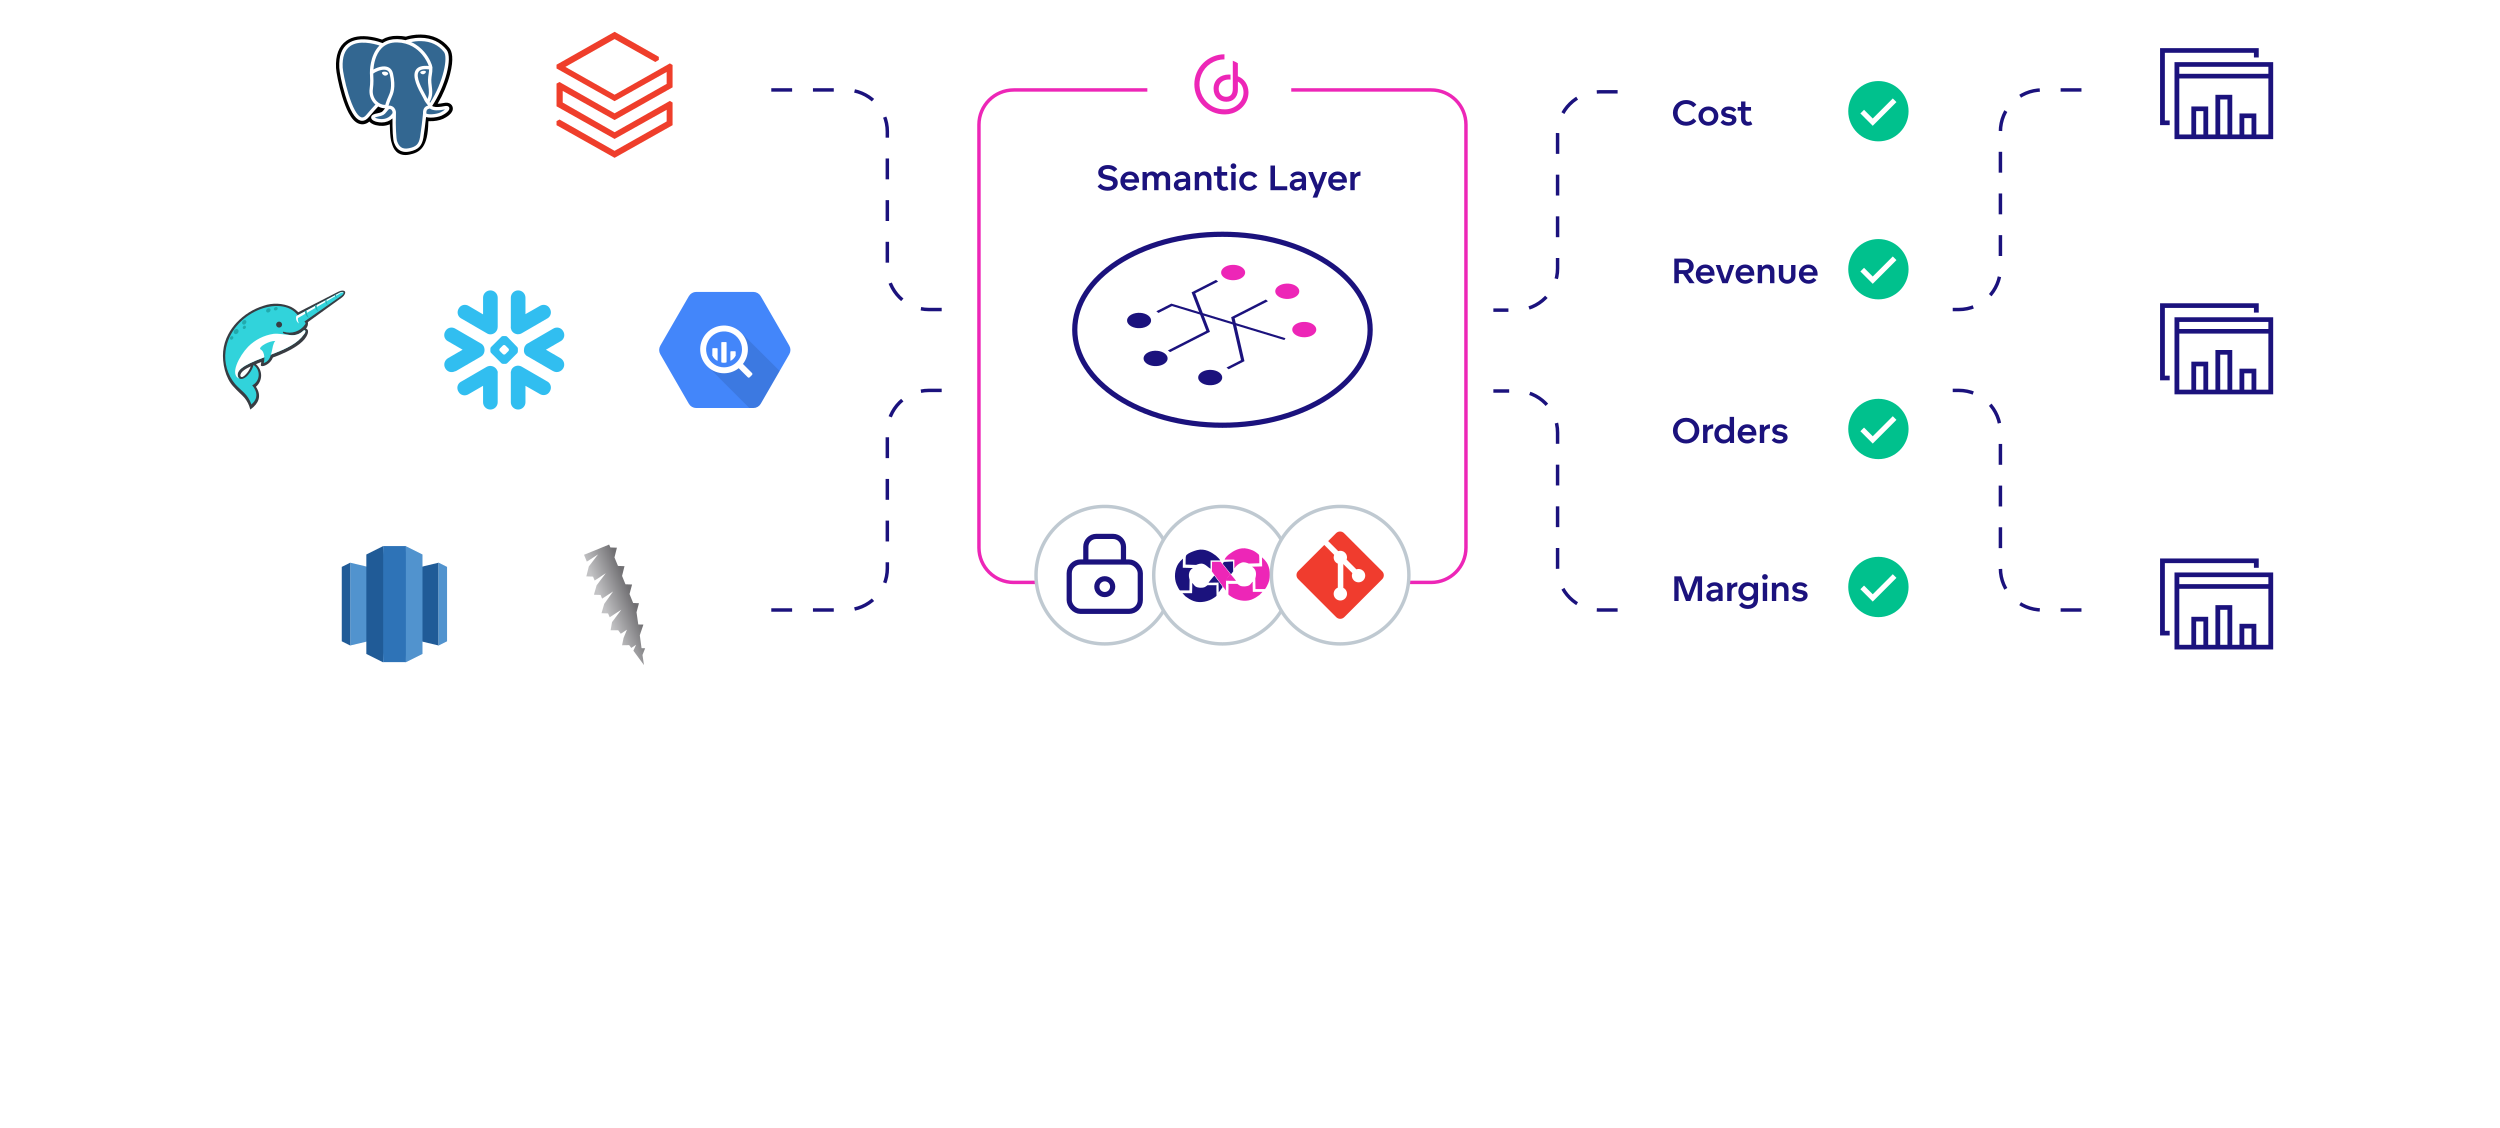 <svg width="720" height="325" viewBox="0 0 720 325" fill="none" xmlns="http://www.w3.org/2000/svg"><path d="M394.601 94.97c0 7.464-4.636 14.321-12.337 19.347-7.695 5.021-18.369 8.152-30.197 8.152s-22.503-3.131-30.197-8.152c-7.701-5.026-12.338-11.883-12.338-19.347 0-7.464 4.637-14.321 12.338-19.347 7.694-5.022 18.369-8.152 30.197-8.152s22.502 3.13 30.197 8.152c7.701 5.026 12.337 11.883 12.337 19.347Z" fill="#fff" stroke="#1B127D" stroke-width="1.5"/><path d="M330.213 94.037c-1.496.763-3.676.606-4.869-.351-1.193-.957-.947-2.351.549-3.114 1.496-.763 3.676-.606 4.869.351 1.193.957.947 2.351-.549 3.114Z" fill="#1B127D"/><path d="M357.303 80.222c1.496-.763 1.742-2.157.549-3.114-1.193-.957-3.373-1.114-4.869-.351-1.496.763-1.742 2.157-.549 3.114 1.193.957 3.373 1.114 4.869.351Z" fill="#ED26B7"/><path d="M350.699 110.468c-1.496.763-3.676.606-4.869-.351-1.193-.957-.947-2.351.549-3.114 1.496-.763 3.676-.606 4.869.351 1.193.957.948 2.351-.549 3.114Z" fill="#1B127D"/><path d="M377.789 96.653c1.496-.763 1.742-2.157.549-3.114-1.193-.957-3.373-1.114-4.869-.351-1.496.763-1.742 2.157-.549 3.114 1.193.957 3.373 1.114 4.869.351Z" fill="#ED26B7"/><path d="M334.969 104.96c-1.496.763-3.676.605-4.869-.352-1.193-.956-.947-2.351.549-3.114 1.496-.763 3.676-.605 4.869.351 1.193.957.947 2.352-.549 3.115Z" fill="#1B127D"/><path d="M372.894 85.618c1.496-.763 1.742-2.157.549-3.114-1.193-.957-3.373-1.114-4.869-.351-1.496.763-1.742 2.157-.549 3.114 1.193.957 3.373 1.114 4.869.351Z" fill="#ED26B7"/><path fill-rule="evenodd" clip-rule="evenodd" d="m344.218 84.464 6.601-3.366-.615-.493-7.031 3.586 4.249 11.09-11.058 5.639.615.493 11.488-5.859-4.249-11.09Z" fill="#1B127D"/><path fill-rule="evenodd" clip-rule="evenodd" d="m337.536 88.145 32.355 9.8.327-.548-32.878-9.958-4.316 2.201.614.493 3.898-1.988Z" fill="#1B127D"/><path fill-rule="evenodd" clip-rule="evenodd" d="m355.575 91.654 9.595-4.893-.614-.493-9.98 5.089 2.832 12.361-4.177 2.13.614.493 4.561-2.326-2.831-12.361Z" fill="#1B127D"/><path d="M330.433 25.91h-38.494c-5.523 0-10 4.477-10 10V157.738c0 5.522 4.477 10 10 10h120.256c5.522 0 10-4.478 10-10V35.91c0-5.523-4.478-10-10-10h-40.316" stroke="#ED26B7"/><path d="M318.97 54.929c-1.815 0-2.672-.958-2.864-1.24l.888-.807c.211.272.796.938 2.006.938.918 0 1.573-.333 1.573-1.018 0-1.613-4.285-.393-4.285-3.136 0-1.24 1.099-2.138 2.783-2.138 1.603 0 2.42.766 2.712 1.19l-.887.766c-.353-.403-.837-.857-1.845-.857-.847 0-1.422.343-1.422.918 0 1.573 4.285.323 4.285 3.136 0 1.402-1.18 2.249-2.944 2.249ZM325.446 54.929c-1.724 0-2.783-1.24-2.783-2.763 0-1.603 1.18-2.783 2.753-2.783 1.623 0 2.642 1.21 2.642 2.773 0 .141 0 .302-.01.454h-4.084c.05.625.565 1.281 1.502 1.281.757 0 1.2-.434 1.382-.686l.867.665c-.323.444-1.109 1.059-2.269 1.059Zm-1.472-3.307h2.793c-.04-.575-.514-1.23-1.361-1.23-.908 0-1.371.716-1.432 1.23ZM330.322 54.778h-1.27V49.535h1.169l.061.625h.01c.182-.292.655-.776 1.502-.776.898 0 1.362.504 1.573.797h.01c.182-.242.676-.797 1.594-.797.746 0 1.29.272 1.643.716.283.373.383.797.383 1.361v3.317h-1.26v-3.015c0-.292-.02-.595-.161-.827-.182-.292-.474-.444-.807-.444-.373 0-.726.192-.908.504-.161.282-.201.625-.201 1.018v2.763h-1.271v-3.015c0-.292-.01-.595-.161-.827-.171-.292-.464-.444-.807-.444-.373 0-.716.192-.897.504-.171.282-.202.625-.202 1.018v2.763ZM339.881 54.929c-.998 0-1.825-.565-1.825-1.664 0-.645.343-1.109.816-1.381.505-.302 1.039-.343 1.936-.393l.767-.04v-.071c0-.585-.454-.988-1.13-.988-.665 0-1.179.363-1.492.756l-.716-.696c.141-.212.837-1.069 2.279-1.069.726 0 1.412.252 1.835.776.252.333.414.726.414 1.472v3.146h-1.17l-.071-.635h-.01c-.222.323-.746.786-1.633.786Zm.252-1.018c.433 0 .766-.141 1.018-.373.262-.242.424-.645.424-1.119v-.06l-.736.04c-.666.03-1.513.101-1.513.837 0 .484.373.676.807.676ZM345.348 54.778h-1.26V49.535h1.17l.06.645h.01c.151-.222.605-.797 1.583-.797.716 0 1.25.262 1.613.756.242.343.363.776.363 1.472v3.166h-1.26v-2.954c0-.313-.03-.625-.171-.847-.182-.323-.515-.494-.888-.494-.413 0-.806.212-1.008.544-.181.302-.212.665-.212 1.109v2.642ZM352.461 54.929c-.635 0-1.23-.232-1.563-.766-.262-.353-.343-.776-.343-1.331v-2.239h-.978V49.535h.978v-1.603h1.261v1.603h1.613v1.059h-1.613v2.168c0 .343.05.605.191.776.131.181.353.292.626.292.322 0 .564-.111.705-.212l.474.897c-.232.181-.736.413-1.351.413ZM355.229 48.648c-.463 0-.816-.343-.816-.807 0-.454.353-.807.816-.807.464 0 .827.353.827.807 0 .464-.363.807-.827.807Zm.636 6.13h-1.261V49.535h1.261v5.243ZM359.744 54.929c-1.694 0-2.853-1.25-2.853-2.773 0-1.533 1.18-2.773 2.853-2.773 1.493 0 2.209.907 2.37 1.21l-.988.645c-.091-.141-.454-.756-1.382-.756-.927 0-1.583.746-1.583 1.674 0 .918.646 1.674 1.583 1.674.928 0 1.311-.595 1.402-.736l.968.635c-.151.272-.877 1.2-2.37 1.2ZM367.202 47.68v5.969h3.519v1.129h-4.83v-7.098h1.311ZM373.252 54.929c-.999 0-1.825-.565-1.825-1.664 0-.645.342-1.109.816-1.381.504-.302 1.039-.343 1.936-.393l.767-.04v-.071c0-.585-.454-.988-1.13-.988-.665 0-1.179.363-1.492.756l-.716-.696c.141-.212.837-1.069 2.279-1.069.726 0 1.411.252 1.835.776.252.333.413.726.413 1.472v3.146h-1.169l-.071-.635h-.01c-.222.323-.746.786-1.633.786Zm.252-1.018c.433 0 .766-.141 1.018-.373.262-.242.424-.645.424-1.119v-.06l-.737.04c-.665.03-1.512.101-1.512.837 0 .484.373.676.807.676ZM379.367 56.916h-1.341l.887-2.198-2.178-5.183h1.361l1.442 3.711h.01l1.361-3.711h1.321l-2.863 7.381ZM385.295 54.929c-1.724 0-2.783-1.24-2.783-2.763 0-1.603 1.18-2.783 2.753-2.783 1.623 0 2.642 1.21 2.642 2.773 0 .141 0 .302-.01.454h-4.084c.05.625.565 1.281 1.502 1.281.756 0 1.2-.434 1.382-.686l.867.665c-.323.444-1.109 1.059-2.269 1.059Zm-1.472-3.307h2.793c-.04-.575-.514-1.23-1.361-1.23-.908 0-1.372.716-1.432 1.23ZM390.161 54.778h-1.26V49.535h1.169l.081.746h.02c.373-.645 1.099-.897 1.644-.897v1.25c-.565 0-.999.091-1.301.403-.323.333-.353.786-.353 1.351v2.39Z" fill="#1B127D"/><path d="M359.561 26.503c-.05-2.155-1.24-3.866-3.056-4.535v-3.751c-.459-.293-.947-.536-1.457-.722v8.07c0 1.599-.741 2.312-1.933 2.312-1.16 0-2.131-.876-2.131-2.342 0-1.636 1.275-2.635 2.945-2.635.154-.003.312.005.466.029v-1.428c-.154-.027-.309-.04-.466-.037-2.478 0-4.42 1.519-4.42 4.074 0 2.457 1.752 3.767 3.705 3.767.925 0 1.725-.315 2.278-.855.552-.541 1.019-1.322 1.019-2.694v-2.236c1.008.504 1.616 1.724 1.619 3.12-.006 2.63-2.446 4.852-5.308 4.852-.066 0-.117 0-.184-.003-1.963-.003-3.688-.712-5.086-2.11-1.006-1.007-1.694-2.289-1.971-3.682-.277-1.396-.136-2.84.411-4.156.544-1.314 1.466-2.438 2.65-3.229 1.185-.791 2.577-1.212 4.001-1.212v-1.465c-1.139 0-2.267.224-3.318.658-1.051.434-2.008 1.073-2.813 1.876-1.627 1.622-2.542 3.826-2.542 6.122 0 2.296.912 4.5 2.536 6.125 1.624 1.625 3.83 2.539 6.129 2.539h.184c.707 0 1.411-.109 2.089-.32.002 0 .005-.003.008-.003.978-.304 1.875-.821 2.627-1.513 1.298-1.199 2.013-2.784 2.019-4.471.002-.006-.001-.144-.001-.147Z" fill="#ED26B7"/><circle cx="318.17" cy="165.65" r="19.797" fill="#fff" stroke="#BFC9D1"/><rect x="307.937" y="161.857" width="20.466" height="14.208" rx="3.25" fill="#fff" stroke="#1B127D" stroke-width="1.5"/><path d="M312.717 161.873v-4.387c0-1.657 1.343-3 3-3h4.842c1.657 0 3 1.343 3 3v4.387" stroke="#1B127D" stroke-width="1.5"/><circle cx="318.17" cy="168.96" r="2.276" fill="#fff" stroke="#1B127D" stroke-width="1.5"/><circle cx="352.067" cy="165.65" r="19.797" fill="#fff" stroke="#BFC9D1"/><g clip-path="url(#clip0_1314_19858)" fill-rule="evenodd" clip-rule="evenodd" fill="#1B127D"><path d="m341.454 162.6 3.018.096c.535-.205 1.314-.537 2.06-.288.891.298 1.354.997 2.108 1.39v-2.396c.128-.044 2.335.006 2.779 0 0-.23-1.023-1.221-1.246-1.389-1.178-.889-3.104-2.18-5.413-1.581-.502.13-1.013.298-1.438.479-.482.205-1.712.712-1.772 1.246-.116.171-.084 1.945-.096 2.443Z"/><path d="m342.556 170.026.048-3.066c-.422-1.404-.212-2.614.862-3.306 0-.016.077-.044.077-.06-.176 0-2.511-.088-2.904-.084l.048-2.587h-.048c-.514.462-.937.895-1.293 1.437-1.014 1.545-1.296 4.072-.479 5.989.152.357.701 1.542.958 1.677h2.731ZM355.108 161.69l-2.635.143-.335.527 2.347 2.971h.096l.575-.767-.048-2.874ZM350.94 167.774c0 .942.032 2.827.048 2.827.188-.319 1.123-1.376 1.102-1.581-.144-.433-1.893-2.511-2.348-3.258-.016.016-1.489 1.7-1.677 2.06.767 0 2.688-.054 2.875-.048Z"/><path d="M343.322 170.84h-2.731v.048l.815.863c.687.517 1.479 1.021 2.347 1.341 2.007.739 4.416.047 5.702-.814.231-.156.804-.484.91-.719 0-.479-.092-2.758 0-3.018h-2.539c-.047-.012-.018-.038-.048 0-.274.144-.482.403-.767.527-.776.337-2.017.269-2.683-.144-.39-.242-.651-.833-1.006-1.006v.048c.118.188 0 2.172 0 2.874Z"/></g><g clip-path="url(#clip1_1314_19858)" fill-rule="evenodd" clip-rule="evenodd" fill="#ED26B7"><path d="m362.68 162.216-3.018.096c-.535-.205-1.314-.537-2.06-.287-.891.298-1.584.901-2.108 1.668v-2.516c-.128-.044-2.335.006-2.779 0 0-.437.888-1.278 1.246-1.548 1.178-.889 3.104-2.179 5.413-1.581.502.131 1.013.298 1.438.479.482.206 1.29.758 1.772 1.246.116.171.084 1.945.096 2.443Z"/><path d="m361.578 169.642-.048-3.066c.422-1.404.212-2.613-.862-3.306 0-.015-.077-.044-.077-.06.176 0 2.511-.087 2.904-.083l-.048-2.587h.048c.514.461.937.894 1.293 1.437 1.013 1.545 1.296 4.071.479 5.989-.152.357-.701 1.541-.958 1.676h-2.731ZM349.071 161.8h2.467l2.803 3.498-2.323 3.353-2.995-4.072.048-2.779Z"/><path d="M353.098 167.247c0 .942-.032 2.827-.048 2.827-.188-.319-1.123-1.376-1.102-1.581.144-.433 1.893-2.511 2.348-3.258.016.016 1.49 1.7 1.677 2.06-.767 0-2.688-.054-2.875-.048Z"/><path d="M360.812 170.457h2.731v.048l-.815.862c-.687.517-1.479 1.022-2.347 1.342-2.007.738-4.416.047-5.702-.815-.231-.155-.804-.483-.91-.719 0-.479.092-2.757 0-3.018h2.539c.047-.012.018-.037.048 0 .274.144.482.404.767.527.776.338 2.017.269 2.683-.144.39-.241.651-.832 1.006-1.006v.048c-.118.189 0 2.172 0 2.875Z"/></g><circle cx="385.964" cy="165.65" r="19.797" fill="#fff" stroke="#BFC9D1"/><path d="m376.351 162.193 7.752-7.752 12.844 10.488-11.704 11.248-2.888-2.736-6.004-11.248Z" fill="#fff"/><path d="m398.067 164.53-10.983-10.981c-.15-.151-.329-.27-.525-.352-.197-.081-.408-.123-.62-.123-.213 0-.424.042-.621.123-.196.082-.375.201-.525.352l-2.28 2.28 2.892 2.893c.34-.116.706-.134 1.056-.052.349.081.669.259.923.513.256.255.434.578.515.93.081.352.061.72-.058 1.061l2.789 2.788c.341-.118.709-.138 1.062-.057.352.08.675.259.93.515.179.179.321.391.418.625.097.234.147.485.147.738s-.05.503-.147.737c-.097.234-.239.446-.418.625-.362.362-.852.565-1.364.565-.511 0-1.002-.203-1.364-.565-.268-.269-.452-.612-.526-.985-.074-.373-.037-.76.108-1.111l-2.6-2.6v6.842c.274.136.512.335.695.581.182.246.303.532.353.834.049.302.026.612-.067.903-.094.292-.256.556-.472.773-.179.179-.392.321-.625.418-.234.097-.485.146-.738.146s-.504-.049-.738-.146c-.233-.097-.446-.239-.625-.418s-.321-.392-.418-.625c-.097-.234-.146-.485-.146-.738s.049-.504.146-.738c.097-.234.239-.446.418-.625.181-.181.395-.324.631-.421v-6.906c-.235-.096-.449-.239-.629-.418-.179-.18-.322-.393-.419-.628-.097-.235-.147-.487-.147-.741.001-.254.051-.506.149-.74l-2.852-2.853-7.53 7.529c-.304.304-.474.717-.474 1.146 0 .43.17.842.474 1.146l10.982 10.983c.304.303.716.473 1.146.473.429 0 .841-.17 1.145-.473l10.932-10.932c.303-.304.474-.716.474-1.145 0-.43-.171-.842-.474-1.146Z" fill="#F03C2E"/><g filter="url(#filter0_dddddd_1314_19858)"><rect x="86.7" y=".491" width="53.632" height="53.632" rx="8" fill="#fff"/></g><path d="M130.336 30.745c-.203-.616-.733-1.037-1.419-1.146-.32-.047-.694-.031-1.13.062-.764.156-1.333.218-1.746.226 1.559-2.635 2.829-5.644 3.562-8.466 1.185-4.576.553-6.657-.187-7.6-1.949-2.494-4.802-3.835-8.239-3.874-1.832-.023-3.445.343-4.279.6-.78-.14-1.622-.218-2.503-.226-1.652-.023-3.11.335-4.357 1.076-.694-.234-1.8-.561-3.079-.772-3.016-.499-5.44-.117-7.218 1.138-2.151 1.52-3.149 4.163-2.962 7.842.062 1.169.709 4.732 1.746 8.107.592 1.941 1.224 3.555 1.879 4.786.927 1.754 1.917 2.791 3.032 3.157.624.21 1.754.351 2.946-.639.149.179.351.366.624.53.343.21.756.39 1.169.491 1.497.374 2.9.281 4.093-.242.007.21.015.413.015.592.008.281.016.561.023.826.071 1.762.188 3.134.546 4.093.024.054.047.133.07.218.18.546.476 1.45 1.232 2.167.779.741 1.722.967 2.588.967.436 0 .849-.054 1.208-.133 1.294-.281 2.767-.702 3.827-2.214 1.006-1.434 1.497-3.586 1.582-6.985.008-.094.024-.187.032-.273.007-.062.015-.117.023-.179l.234.023.062.008c1.318.062 2.931-.218 3.921-.678.787-.374 3.297-1.699 2.705-3.485Z" fill="#000"/><path d="M128.084 31.088c-3.921.811-4.194-.522-4.194-.522 4.139-6.143 5.869-13.938 4.381-15.848-4.077-5.199-11.131-2.744-11.248-2.674l-.039.008c-.772-.164-1.645-.257-2.619-.273-1.777-.031-3.118.468-4.139 1.24 0 0-12.581-5.184-11.996 6.517.125 2.487 3.57 18.841 7.677 13.899 1.505-1.808 2.955-3.329 2.955-3.329.717.475 1.582.725 2.486.631l.07-.062c-.023.226-.015.444.032.702-1.061 1.185-.749 1.388-2.861 1.824-2.144.444-.881 1.224-.062 1.434.997.249 3.297.6 4.856-1.575l-.063.249c.413.335.71 2.159.655 3.82-.047 1.66-.078 2.799.242 3.687.327.889.654 2.884 3.429 2.292 2.323-.499 3.531-1.785 3.695-3.944.117-1.528.39-1.302.405-2.674l.219-.647c.249-2.074.039-2.744 1.473-2.432l.351.031c1.052.047 2.432-.172 3.242-.546 1.738-.811 2.767-2.159 1.053-1.808Z" fill="#336791"/><path d="M122.674 20.658c-.031-.242-.46-.312-.873-.257-.406.055-.803.242-.772.483.023.187.366.507.772.507.031 0 .07 0 .101-.008.265-.039.468-.21.561-.304.141-.148.226-.312.211-.421Zm6.711 10.344c-.148-.452-.631-.6-1.426-.429-2.378.491-3.227.148-3.5-.055 1.847-2.814 3.359-6.213 4.186-9.378.389-1.504.6-2.9.623-4.03.016-1.247-.195-2.167-.631-2.728-1.77-2.261-4.358-3.469-7.499-3.5-2.159-.023-3.983.53-4.334.686-.748-.187-1.559-.296-2.439-.312-1.622-.023-3.017.359-4.178 1.154-.523-.203-1.824-.655-3.415-.904-2.751-.444-4.941-.109-6.5.998-1.863 1.317-2.721 3.679-2.557 7.008.055 1.123.694 4.568 1.699 7.873 1.325 4.35 2.767 6.805 4.287 7.312.18.062.382.101.608.101.554 0 1.232-.249 1.941-1.099 1.169-1.411 2.269-2.596 2.674-3.025.6.32 1.255.499 1.925.514 0 .016 0 .039.008.055-.133.156-.242.296-.335.421-.468.593-.561.709-2.058 1.021-.429.086-1.551.32-1.575 1.115-.015.865 1.333 1.232 1.489 1.263.538.133 1.052.203 1.551.203 1.201 0 2.253-.398 3.103-1.161-.024 3.087.101 6.119.475 7.047.304.756 1.045 2.611 3.383 2.611.343 0 .725-.039 1.138-.133 2.44-.522 3.5-1.606 3.913-3.983.218-1.271.592-4.311.772-5.94.374.117.857.172 1.372.172 1.083 0 2.338-.234 3.125-.593.873-.405 2.463-1.411 2.175-2.284Zm-8.138-19.161c2.814.062 5.036 1.115 6.61 3.126 1.208 1.543-.124 8.567-3.975 14.632-.039-.047-.078-.094-.117-.148-.016-.023-.031-.039-.047-.062.998-1.645.803-3.274.624-4.708-.07-.592-.14-1.154-.125-1.676.016-.553.094-1.037.164-1.497.086-.569.179-1.154.148-1.847.015-.07.023-.156.015-.257-.062-.663-.818-2.658-2.369-4.459-.85-.982-2.081-2.089-3.765-2.83.733-.156 1.723-.296 2.837-.273Zm2.136 12.956c.148 1.216.296 2.463-.281 3.703-.093-.164-.179-.335-.257-.53-.07-.172-.226-.452-.444-.842-.842-1.512-2.822-5.059-1.808-6.501.304-.429 1.067-.873 2.985-.631-.008.483-.078.92-.148 1.372-.078.491-.156.998-.172 1.614-.023.593.055 1.216.125 1.816Zm-17.873 8.279c-.78.935-1.318.756-1.489.694-1.154-.382-2.487-2.814-3.664-6.673-1.021-3.336-1.613-6.696-1.66-7.639-.148-2.978.569-5.051 2.144-6.166 2.556-1.816 6.766-.725 8.457-.179-.023.023-.047.047-.07.07-2.775 2.799-2.705 7.585-2.697 7.881 0 .109.008.273.023.491.047.803.141 2.3-.101 3.999-.218 1.575.265 3.118 1.333 4.233.109.117.226.226.343.327-.491.514-1.52 1.637-2.619 2.962Zm2.962-3.952c-.858-.896-1.255-2.144-1.076-3.43.249-1.793.156-3.352.109-4.194-.008-.117-.015-.218-.015-.304.405-.359 2.283-1.364 3.624-1.06.608.14.982.553 1.138 1.271.803 3.703.109 5.246-.452 6.494-.117.257-.226.499-.319.748l-.071.195c-.179.491-.35.943-.46 1.372-.912 0-1.8-.39-2.478-1.091Zm4.482 3.609c-1.24 1.738-3.048 1.715-4.342 1.387-.265-.07-.507-.179-.647-.281.117-.055.327-.133.694-.203 1.761-.359 2.026-.616 2.627-1.372.132-.172.288-.366.506-.608.32-.359.46-.296.725-.187.211.086.421.359.507.655.031.133.078.398-.07.608Zm8.87.023c-.07.92-.584 5.215-.849 6.735-.343 2.003-1.084 2.752-3.157 3.196-2.152.46-2.916-.639-3.414-1.894-.328-.811-.484-4.467-.367-8.497 0-.054-.008-.109-.023-.156-.016-.093-.031-.187-.063-.288-.171-.585-.576-1.076-1.067-1.278-.195-.078-.554-.226-.983-.117.094-.382.25-.803.421-1.271l.07-.195c.078-.218.188-.444.289-.686.585-1.302 1.387-3.079.514-7.094-.327-1.504-1.41-2.237-3.055-2.066-.99.101-1.894.499-2.339.733-.093.047-.187.094-.265.14.125-1.52.601-4.35 2.378-6.143 1.122-1.13 2.611-1.684 4.427-1.653 3.578.062 5.87 1.894 7.171 3.422 1.115 1.317 1.723 2.65 1.965 3.36-1.817-.187-3.048.172-3.672 1.068-1.364 1.941.741 5.722 1.754 7.53.187.335.343.616.398.741.327.795.756 1.333 1.068 1.723.093.117.187.234.257.335-.561.156-1.551.522-1.458 2.354Zm4.965-.351c-.561.257-1.504.46-2.393.499-.99.047-1.488-.109-1.605-.21-.055-1.138.366-1.255.818-1.388.07-.023.14-.039.203-.062.039.031.086.07.132.101.795.522 2.206.577 4.202.172.007 0 .015 0 .023-.008-.265.257-.725.593-1.38.896ZM111.8 21.219c.039-.312-.405-.514-.834-.577-.351-.047-.67 0-.834.117-.094.07-.117.148-.125.203-.023.148.078.304.148.39.18.234.437.398.694.429.039.008.078.008.109.008.421.016.811-.32.842-.569Z" fill="#fff"/><g filter="url(#filter1_dddddd_1314_19858)"><rect x="150.184" y=".491" width="53.632" height="53.632" rx="8" fill="#fff"/></g><path d="M160.28 18.633v1.088l16.717 9.415 14.998-8.406v3.422l-14.998 8.485-15.866-9.021-.851.457v6.545l16.717 9.399 14.998-8.39v3.343l-14.998 8.469-15.866-9.021-.851.473v1.167l16.717 9.399 16.701-9.399v-6.529l-.773-.473-15.928 9.021-14.935-8.548v-3.343l14.935 8.39 16.701-9.415v-6.45l-.773-.457-15.928 9.021-14.162-8.012 14.162-8.011 11.733 6.608 1.01-.615v-.867l-12.743-7.223-16.717 9.478Z" fill="#EF3E2B"/><path d="M222.129 25.91h21.423c6.627 0 12 5.373 12 12v39.235c0 6.627 5.373 12 12 12h6.492M222.129 175.672h21.423c6.627 0 12-5.372 12-12v-39.235c0-6.627 5.373-12 12-12h6.492M599.461 25.91h-11.339c-6.628 0-12 5.373-12 12v39.235c0 6.627-5.373 12-12 12h-6.493M599.461 175.672h-11.339c-6.628 0-12-5.372-12-12v-39.235c0-6.627-5.373-12-12-12h-6.493M465.871 26.448h-5.29c-6.627 0-12 5.372-12 12v38.862c0 6.627-5.373 12-12 12h-6.492M465.871 175.687h-5.29c-6.627 0-12-5.372-12-12v-39.085c0-6.627-5.373-12-12-12h-6.492" stroke="#1B127D" stroke-dasharray="6 6"/><g filter="url(#filter2_dddddd_1314_19858)"><rect x="473.765" y="19.325" width="72.1" height="26.414" rx="4" fill="#fff"/></g><path d="M485.605 36.212c-2.228 0-3.801-1.664-3.801-3.7 0-2.047 1.583-3.7 3.801-3.7 1.483 0 2.541.736 2.945 1.361l-.888.736c-.443-.534-1.119-.968-2.057-.968-1.482 0-2.46 1.16-2.46 2.571 0 1.442.988 2.561 2.46 2.561.999 0 1.644-.444 2.118-.978l.827.786c-.383.534-1.402 1.331-2.945 1.331ZM492.013 36.212c-1.664 0-2.864-1.24-2.864-2.773 0-1.533 1.21-2.773 2.864-2.773 1.663 0 2.873 1.24 2.873 2.773 0 1.522-1.21 2.773-2.873 2.773Zm0-1.099c.968 0 1.593-.746 1.593-1.664 0-.938-.625-1.694-1.593-1.694-.958 0-1.594.756-1.594 1.694 0 .918.636 1.664 1.594 1.664ZM497.807 36.212c-1.553 0-2.198-.827-2.289-.988l.777-.716c.171.232.695.696 1.522.696.625 0 1.029-.232 1.029-.645 0-.978-3.156-.171-3.156-2.218 0-.837.766-1.674 2.178-1.674 1.451 0 2.056.797 2.177.968l-.766.635c-.181-.212-.625-.605-1.391-.605-.565 0-.948.222-.948.595 0 .958 3.156.141 3.156 2.188 0 1.018-.928 1.764-2.289 1.764ZM503.33 36.212c-.636 0-1.23-.232-1.563-.766-.262-.353-.343-.776-.343-1.331v-2.238h-.978v-1.059h.978v-1.603h1.26v1.603h1.614v1.059h-1.614v2.168c0 .343.051.605.192.776.131.181.353.292.625.292.323 0 .565-.111.706-.212l.474.897c-.232.181-.736.413-1.351.413Z" fill="#1B127D"/><circle cx="540.982" cy="32.027" r="8.687" fill="#00C18D"/><path fill-rule="evenodd" clip-rule="evenodd" d="m546.176 29.402-6.829 6.829-3.558-3.558 1.052-1.052 2.506 2.506 5.777-5.777 1.052 1.052Z" fill="#fff"/><g filter="url(#filter3_dddddd_1314_19858)"><rect x="473.765" y="64.831" width="72.1" height="26.414" rx="4" fill="#fff"/></g><path d="M483.508 81.567h-1.311v-7.098h2.894c.646 0 1.079.06 1.331.181.807.333 1.361 1.109 1.361 2.037 0 .938-.564 1.704-1.32 2.017-.121.05-.222.081-.343.111l1.946 2.753h-1.503l-1.835-2.672h-1.22v2.672Zm0-5.979v2.218h1.614c.363-.01.594-.04.786-.141.343-.181.555-.524.555-.978 0-.444-.232-.797-.555-.958-.182-.111-.423-.141-.786-.141h-1.614ZM491.174 81.718c-1.725 0-2.783-1.24-2.783-2.763 0-1.603 1.179-2.783 2.752-2.783 1.624 0 2.642 1.21 2.642 2.773 0 .141 0 .302-.01.454h-4.084c.051.625.565 1.281 1.503 1.281.756 0 1.2-.434 1.381-.686l.867.665c-.322.444-1.109 1.059-2.268 1.059Zm-1.472-3.307h2.793c-.041-.575-.515-1.23-1.362-1.23-.907 0-1.371.716-1.431 1.23ZM496.838 80.448l1.381-4.124h1.281l-1.916 5.243h-1.553l-1.916-5.243h1.311l1.392 4.124h.02ZM502.625 81.718c-1.724 0-2.782-1.24-2.782-2.763 0-1.603 1.179-2.783 2.752-2.783 1.624 0 2.642 1.21 2.642 2.773 0 .141 0 .302-.01.454h-4.084c.051.625.565 1.281 1.503 1.281.756 0 1.2-.434 1.381-.686l.867.665c-.322.444-1.109 1.059-2.269 1.059Zm-1.472-3.307h2.793c-.04-.575-.514-1.23-1.361-1.23-.907 0-1.371.716-1.432 1.23ZM507.491 81.567h-1.26v-5.243h1.17l.06.645h.01c.152-.222.605-.797 1.583-.797.716 0 1.251.262 1.614.756.242.343.363.776.363 1.472v3.166h-1.261v-2.954c0-.312-.03-.625-.171-.847-.182-.323-.514-.494-.887-.494-.414 0-.807.212-1.009.544-.181.302-.212.665-.212 1.109v2.642ZM514.705 81.718c-1.119 0-2.037-.655-2.309-1.623-.07-.232-.091-.534-.091-.746v-3.025h1.271v3.035c0 .151.02.333.05.434.131.514.555.817 1.069.817.534 0 .968-.292 1.079-.817.03-.101.06-.282.06-.434v-3.035h1.261v3.025c0 .212-.02.514-.081.746-.272.968-1.2 1.623-2.309 1.623ZM520.862 81.718c-1.724 0-2.783-1.24-2.783-2.763 0-1.603 1.18-2.783 2.753-2.783 1.623 0 2.641 1.21 2.641 2.773 0 .141 0 .302-.01.454h-4.083c.05.625.564 1.281 1.502 1.281.756 0 1.2-.434 1.381-.686l.867.665c-.322.444-1.109 1.059-2.268 1.059Zm-1.472-3.307h2.793c-.041-.575-.515-1.23-1.362-1.23-.907 0-1.371.716-1.431 1.23Z" fill="#1B127D"/><circle cx="540.982" cy="77.534" r="8.687" fill="#00C18D"/><path fill-rule="evenodd" clip-rule="evenodd" d="m546.176 74.908-6.829 6.829-3.558-3.558 1.052-1.052 2.506 2.506 5.777-5.777 1.052 1.052Z" fill="#fff"/><g filter="url(#filter4_dddddd_1314_19858)"><rect x="473.765" y="110.337" width="72.1" height="26.414" rx="4" fill="#fff"/></g><path d="M485.605 127.729c-2.208 0-3.801-1.664-3.801-3.701s1.593-3.7 3.801-3.7c2.209 0 3.802 1.663 3.802 3.7s-1.593 3.701-3.802 3.701Zm0-1.14c1.483 0 2.461-1.129 2.461-2.561s-.978-2.571-2.461-2.571c-1.472 0-2.46 1.139-2.46 2.571 0 1.432.988 2.561 2.46 2.561ZM491.746 127.577h-1.26v-5.243h1.17l.08.746h.021c.373-.645 1.099-.897 1.643-.897v1.25c-.565 0-.998.091-1.301.404-.322.332-.353.786-.353 1.351v2.389ZM496.38 127.729c-1.624 0-2.652-1.251-2.652-2.773 0-1.533 1.038-2.773 2.631-2.773.857 0 1.452.363 1.775.766h.01v-2.883h1.26v7.511h-1.169l-.061-.655-.02-.01c-.302.434-.927.817-1.774.817Zm.201-1.099c.968 0 1.583-.746 1.583-1.674 0-.938-.615-1.684-1.583-1.684-.938 0-1.583.746-1.583 1.684 0 .928.645 1.674 1.583 1.674ZM503.226 127.729c-1.724 0-2.783-1.241-2.783-2.763 0-1.603 1.18-2.783 2.753-2.783 1.623 0 2.642 1.21 2.642 2.773 0 .141 0 .302-.01.454h-4.084c.05.625.565 1.28 1.502 1.28.757 0 1.2-.433 1.382-.685l.867.665c-.323.444-1.109 1.059-2.269 1.059Zm-1.472-3.308h2.793c-.04-.574-.514-1.23-1.361-1.23-.908 0-1.372.716-1.432 1.23ZM508.092 127.577h-1.26v-5.243h1.169l.081.746h.02c.373-.645 1.099-.897 1.644-.897v1.25c-.565 0-.998.091-1.301.404-.323.332-.353.786-.353 1.351v2.389ZM512.538 127.729c-1.553 0-2.198-.827-2.289-.988l.776-.716c.172.232.696.695 1.523.695.625 0 1.028-.232 1.028-.645 0-.978-3.156-.171-3.156-2.218 0-.837.767-1.674 2.178-1.674 1.452 0 2.057.797 2.178.968l-.766.635c-.182-.212-.625-.605-1.392-.605-.564 0-.947.222-.947.595 0 .958 3.156.141 3.156 2.188 0 1.019-.928 1.765-2.289 1.765Z" fill="#1B127D"/><circle cx="540.982" cy="123.544" r="8.687" fill="#00C18D"/><path fill-rule="evenodd" clip-rule="evenodd" d="m546.176 120.919-6.829 6.829-3.558-3.558 1.052-1.052 2.506 2.506 5.777-5.777 1.052 1.052Z" fill="#fff"/><g filter="url(#filter5_dddddd_1314_19858)"><rect x="473.765" y="155.843" width="72.1" height="26.414" rx="4" fill="#fff"/></g><path d="M483.438 173.084h-1.241v-7.099h2.017l1.996 5.455h.021l1.966-5.455h1.996v7.099h-1.26v-5.798h-.01l-2.108 5.798h-1.26l-2.097-5.798h-.02v5.798ZM493.231 173.235c-.998 0-1.825-.565-1.825-1.664 0-.645.343-1.109.816-1.381.505-.303 1.039-.343 1.936-.393l.767-.041v-.07c0-.585-.454-.988-1.13-.988-.665 0-1.179.363-1.492.756l-.716-.696c.141-.212.837-1.069 2.279-1.069.726 0 1.412.252 1.835.777.252.332.414.726.414 1.472v3.146h-1.17l-.071-.635h-.01c-.222.322-.746.786-1.633.786Zm.252-1.018c.433 0 .766-.141 1.018-.373.262-.242.424-.646.424-1.12v-.06l-.736.04c-.666.03-1.513.101-1.513.837 0 .484.373.676.807.676ZM498.698 173.084h-1.26v-5.243h1.17l.08.746h.02c.373-.646 1.099-.898 1.644-.898v1.251c-.565 0-.998.09-1.301.403-.322.333-.353.786-.353 1.351v2.39ZM503.403 175.373c-1.785 0-2.47-1.029-2.541-1.14l.827-.776c.312.393.867.827 1.653.827.585 0 1.059-.212 1.321-.464.363-.353.404-.787.404-1.291v-.242h-.021c-.332.404-.937.746-1.754.746-1.623 0-2.652-1.199-2.652-2.672 0-1.472 1.029-2.672 2.652-2.672.817 0 1.412.333 1.754.746h.011l.06-.594h1.2v4.497c0 .847-.081 1.613-.706 2.208-.494.474-1.23.827-2.208.827Zm.101-3.408c.948 0 1.573-.726 1.573-1.604 0-.887-.625-1.603-1.573-1.603-.938 0-1.583.716-1.583 1.603 0 .878.645 1.604 1.583 1.604ZM508.304 166.953c-.464 0-.817-.343-.817-.806 0-.454.353-.807.817-.807.464 0 .827.353.827.807 0 .463-.363.806-.827.806Zm.635 6.131h-1.26v-5.243h1.26v5.243ZM511.558 173.084h-1.26v-5.243h1.169l.061.645h.01c.151-.222.605-.797 1.583-.797.716 0 1.25.263 1.613.757.242.342.363.776.363 1.472v3.166h-1.26v-2.955c0-.312-.03-.625-.171-.847-.182-.322-.515-.494-.888-.494-.413 0-.806.212-1.008.545-.182.302-.212.665-.212 1.109v2.642ZM518.308 173.235c-1.553 0-2.198-.827-2.289-.988l.777-.716c.171.232.695.696 1.522.696.625 0 1.029-.232 1.029-.646 0-.978-3.156-.171-3.156-2.218 0-.837.766-1.674 2.178-1.674 1.452 0 2.057.797 2.178.968l-.767.636c-.181-.212-.625-.605-1.391-.605-.565 0-.948.221-.948.594 0 .958 3.156.142 3.156 2.189 0 1.018-.928 1.764-2.289 1.764Z" fill="#1B127D"/><circle cx="540.982" cy="169.05" r="8.687" fill="#00C18D"/><path fill-rule="evenodd" clip-rule="evenodd" d="m546.176 166.425-6.829 6.829-3.558-3.558 1.052-1.052 2.506 2.506 5.777-5.777 1.052 1.052Z" fill="#fff"/><g filter="url(#filter6_dddddd_1314_19858)"><rect x="55" y="73.975" width="53.632" height="53.632" rx="8" fill="#fff"/></g><path fill-rule="evenodd" clip-rule="evenodd" d="M72.196 105.524c-1.071.488-3.16 1.576-2.963 2.758.274.728 1.122 0 1.439-.343.683-.662 1.205-1.474 1.525-2.372v-.043Zm6.407-2.561c-.711 1.859-2.784 2.741-3.357 2.424-.291-.154 0-.745 0-1.148-.42.163-1.113.471-1.533.643.948.813 1.495 2.001 1.495 3.25 0 1.25-.546 2.437-1.495 3.251 1.713 2.569.857 4.779-1.533 6.5l-.094.06-.051-.171c-.297-1.187-.859-2.291-1.645-3.229-.42-.488-.899-.934-1.37-1.379-.617-.582-1.216-1.182-1.773-1.816-2.355-2.466-3.289-6.809-2.981-10.166.166-1.724.672-3.399 1.49-4.925.647-1.218 1.453-2.344 2.398-3.349 2.118-2.272 4.797-3.947 7.768-4.856 2.61-.901 5.466-.768 7.983.368.463.246.905.533 1.319.857l.608.574.069.069 11.451-5.867c.942-.471 1.653-.471 1.97-.128.317.343-.129 1.225-.797 1.713l-9.85 7.117c.117.679-.085 1.374-.548 1.884 1.31.454.154 2.373-.42 3.058-1.645 1.944-4.651 3.469-7.332 4.582-.719.308-1.131.437-1.773.677v.008Z" fill="#383C42"/><path fill-rule="evenodd" clip-rule="evenodd" d="M87.588 96.24c.737-.925.223-1.456-.291-.942-1.042.994-2.498 1.427-3.914 1.165-2.013-.334-2.107-.642-1.764-.942 2.337.786 4.911-.087 6.287-2.133.497-.711-1.165-1.276-2.141-2.57-4.694-6.372-19.391-.848-20.796 10.227-.463 3.457.554 6.949 2.801 9.618 1.713 1.944 3.58 2.758 4.634 5.816 2.056-1.765 1.713-3.76.231-5.507 1.077-.547 1.787-1.621 1.868-2.827.081-1.205-.479-2.363-1.474-3.049-.857 3.092-3.863 5.379-4.565 3.186-.454-2.235 3.229-3.717 9.122-5.995 4.933-1.85 8.12-3.375 10.004-6.098" fill="#31D3DB"/><path fill-rule="evenodd" clip-rule="evenodd" d="M87.586 96.24c.737-.925.223-1.456-.291-.942-.904.873-2.137 1.321-3.392 1.233-2.03-.146-3.649-.548-5.139-.385-2.767.414-5.327 1.712-7.297 3.7-2.57 2.638-5.413 8.118-2.57 9.181-.217-.192-.361-.452-.411-.736-.454-2.236 3.229-3.718 9.122-5.996 4.933-1.85 8.12-3.374 10.004-6.098" fill="#fff"/><path fill-rule="evenodd" clip-rule="evenodd" d="M74.952 100.565c1.516.745 1.216 3.349.994 4 2.878-.857 2.021-5.079 3.357-6.381-1.713-.051-4.814 1.636-4.351 2.381Z" fill="#31D3DB"/><path fill-rule="evenodd" clip-rule="evenodd" d="M79.819 92.839c.266-.23.646-.275.958-.111.312.163.492.5.455.85-.038.35-.285.642-.624.735-.386.106-.794-.069-.982-.421-.189-.354-.108-.79.194-1.052Z" fill="#383C42"/><path fill-rule="evenodd" clip-rule="evenodd" d="m86.807 93.191 11.554-8.043c.325-.231.754-.728.574-.968-.18-.24-.677-.111-1.105.086l-12.488 6.749c-.403.857.411 2.612 1.473 2.175" fill="#31D3DB"/><path fill-rule="evenodd" clip-rule="evenodd" d="m85.797 91.606 12.068-7.066c.312-.212.677-.331 1.053-.343-.18-.205-.677-.086-1.088.111l-12.488 6.706c-.252.806.059 1.682.762 2.15-.258-.48-.366-1.025-.308-1.567" fill="#fff"/><path fill-rule="evenodd" clip-rule="evenodd" d="M68.017 94.758c.178-.039.363.009.499.129.138.12.209.297.194.479.005.424-.301.788-.719.857-.175.034-.356-.014-.491-.131-.134-.117-.206-.29-.194-.469.014-.414.306-.766.711-.857M70.355 92.18c.157-.033.32.01.44.117s.182.263.168.423c-.028.363-.283.669-.634.762-.157.033-.32-.01-.44-.117s-.182-.263-.168-.423c.028-.363.282-.669.634-.762ZM77.447 88.763c.159.006.304.086.395.214.091.13.117.295.068.445-.097.35-.416.592-.779.591-.16-.004-.308-.082-.403-.212-.094-.129-.122-.295-.077-.448.098-.354.421-.596.788-.591M79.622 88.411c.133.021.248.105.311.224.062.12.064.262.006.384-.129.277-.426.433-.728.385-.126-.024-.235-.103-.296-.216-.062-.113-.069-.248-.021-.367.122-.286.42-.455.728-.411ZM70.379 93.799c.117-.025.239.007.329.086.089.08.135.197.125.316-.007.273-.203.504-.471.557-.116.024-.235-.007-.325-.084-.089-.078-.137-.193-.129-.31.012-.273.205-.504.471-.565ZM66.732 96.831c.121-.028.247.003.34.085.093.081.142.203.131.326-.009.283-.211.523-.488.582-.126.025-.256-.011-.35-.098-.095-.086-.143-.212-.129-.339.01-.286.216-.527.497-.582M88.331 89.405l-.54.274c.063.776.488 1.478 1.148 1.893-.417-.644-.629-1.399-.608-2.167Zm2.835-1.559-.471.257c.072.642.426 1.22.968 1.576-.306-.562-.462-1.193-.454-1.833h-.043Zm2.844-1.542-.36.197c0 .463.334 1.156.711 1.25-.246-.441-.353-.946-.308-1.447h-.043Zm2.741-1.473-.317.171c.077.378.279.719.574.968-.164-.358-.251-.746-.257-1.139Z" fill="#21AAAD"/><g filter="url(#filter7_dddddd_1314_19858)"><rect x="118.442" y="73.975" width="53.632" height="53.632" rx="8" fill="#fff"/></g><path d="M143.336 94.102c0 .654-.218 1.163-.654 1.599-.654.655-1.745.8-2.472.291l-7.27-4.217c-.037 0-.055-.018-.073-.036-.018-.018-.037-.036-.073-.036-1.018-.582-1.308-1.89-.654-2.908.581-1.018 1.89-1.308 2.908-.654l4.071 2.399v-4.799c0-1.163.946-2.108 2.109-2.108s2.108.945 2.108 2.108v8.361ZM138.465 98.9c.727.364 1.091 1.091 1.091 1.891 0 .8-.364 1.527-1.018 1.89l-7.271 4.217h-.145c-1.09.582-2.326.218-2.908-.872-.582-1.091-.146-2.327.872-2.908l4.144-2.4-4.144-2.399c-.047 0-.063-.03-.089-.052-.013-.012-.03-.021-.056-.021-1.018-.582-1.309-1.89-.654-2.908.581-1.018 1.89-1.308 2.908-.654l7.27 4.217ZM143.336 115.841v-8.434c.073-.291-.073-.655-.218-.872-.581-1.091-1.963-1.455-2.98-.873l-7.271 4.217c-.037 0-.055.018-.073.036-.018.019-.036.037-.073.037-1.017.581-1.308 1.89-.654 2.908.582 1.018 1.89 1.308 2.908.654l4.144-2.399v4.726c0 1.163.946 2.108 2.109 2.108s2.108-.945 2.108-2.108ZM147.117 115.841v-8.216c-.073-.363.073-.873.218-1.236.581-1.018 1.89-1.381 2.908-.8l7.27 4.217c.073 0 .073.073.145.073 1.018.581 1.309 1.89.655 2.908-.582 1.018-1.891 1.308-2.908.654l-4.072-2.326v4.726c0 1.163-.945 2.108-2.108 2.108-1.163 0-2.108-.945-2.108-2.108ZM151.988 98.9c-.727.364-1.091 1.091-1.091 1.891-.072.8.364 1.527 1.018 1.817l7.271 4.217c.072 0 .072.073.145.073 1.09.581 2.326.145 2.908-.872.582-1.091.145-2.327-.872-2.909l-4.145-2.399 4.145-2.399c.038 0 .056-.02.074-.038.018-.017.036-.034.071-.034 1.018-.582 1.309-1.89.655-2.908-.582-1.018-1.891-1.308-2.909-.654l-7.27 4.217ZM147.117 85.741v8.216c-.073.436.073.873.218 1.236.581 1.018 1.89 1.381 2.908.8l7.27-4.217c.036 0 .054-.018.072-.036.019-.018.037-.036.073-.036 1.018-.582 1.309-1.89.655-2.908-.582-1.018-1.891-1.308-2.908-.654l-4.072 2.327v-4.726c0-1.163-.945-2.108-2.108-2.108-1.163 0-2.108.945-2.108 2.108Z" fill="#31BEF0"/><path fill-rule="evenodd" clip-rule="evenodd" d="M145.954 96.891c.05.032.097.072.145.119l2.835 2.908c.146.145.218.29.218.508v.727c0 .146-.072.364-.145.509l-2.908 2.909c-.077.076-.154.133-.241.169-.078.032-.165.049-.268.049h-.727c-.218 0-.364-.073-.509-.218l-2.908-2.909c-.145-.145-.218-.29-.218-.509v-.727c0-.218.073-.363.218-.508l2.908-2.908c.092-.092.185-.155.296-.189.064-.019.133-.029.213-.029h.727c.147 0 .26.033.364.099Zm-.4 2.615c-.073-.073-.218-.146-.364-.146-.104 0-.208.037-.286.085-.03.019-.057.04-.077.06l-.873.872c-.073.073-.145.219-.145.364s.072.291.145.364l.873.872c.033.033.081.066.138.093.067.031.146.052.225.052.146 0 .291-.073.364-.145l.872-.872c.062-.063.125-.179.142-.303.002-.02.004-.041.004-.061 0-.08-.023-.161-.055-.229-.026-.055-.058-.102-.091-.135l-.872-.872Z" fill="#31BEF0"/><g filter="url(#filter8_dddddd_1314_19858)"><rect x="181.926" y="73.975" width="53.632" height="53.632" rx="8" fill="#fff"/></g><path d="m198.388 116.28-8.225-14.258c-.216-.374-.329-.798-.329-1.231 0-.432.113-.857.329-1.231l8.225-14.258c.216-.374.526-.684.899-.9.373-.216.797-.33 1.228-.331h16.458c.43.002.852.117 1.223.333.372.216.681.526.895.898l8.225 14.258c.216.374.33.799.33 1.231 0 .433-.114.857-.33 1.231l-8.225 14.258c-.215.374-.525.684-.899.9-.373.216-.797.33-1.228.331h-16.453c-.431-.001-.853-.116-1.226-.332-.372-.216-.682-.526-.897-.899Z" fill="#4386FA"/><path opacity=".1" d="M213.877 96.2s2.287 5.489-.83 8.6c-3.118 3.111-8.793 1.12-8.793 1.12s8.438 8.555 11.546 11.586h1.173c.431 0 .855-.114 1.228-.33.373-.217.683-.527.899-.901l5.444-9.435-10.667-10.64Z" fill="#000"/><path d="m216.578 107.431-2.527-2.529c-.027-.028-.059-.052-.093-.071 1.069-1.385 1.57-3.125 1.402-4.867-.168-1.742-.994-3.354-2.309-4.507-1.315-1.154-3.02-1.762-4.767-1.702-1.747.061-3.406.786-4.638 2.028-1.232 1.242-1.944 2.907-1.992 4.656-.047 1.75.573 3.451 1.736 4.758 1.162 1.308 2.779 2.122 4.521 2.278 1.741.155 3.477-.359 4.852-1.44.018.033.041.063.067.089l2.527 2.529c.036.037.08.066.128.086.048.02.099.03.151.03.052 0 .104-.01.152-.03.048-.02.091-.049.128-.086l.662-.662c.037-.037.066-.081.086-.129.02-.048.03-.099.03-.151 0-.052-.01-.104-.03-.152-.02-.048-.049-.091-.086-.128Zm-8.051-1.636c-1.023 0-2.022-.303-2.872-.872-.85-.568-1.513-1.376-1.904-2.321-.391-.945-.494-1.986-.294-2.989.199-1.004.691-1.925 1.414-2.649.723-.723 1.644-1.216 2.647-1.416s2.042-.097 2.987.294c.944.392 1.752 1.055 2.32 1.905.568.851.871 1.851.871 2.874 0 .679-.134 1.352-.394 1.98-.259.627-.64 1.198-1.12 1.678-.48.481-1.05.862-1.677 1.122-.627.26-1.3.393-1.978.393Z" fill="#fff"/><path d="M205.222 100.347v2.137c.329.582.806 1.066 1.381 1.405v-3.556l-1.381.014Z" fill="#fff"/><path d="M205.222 100.347v2.137c.329.582.806 1.066 1.381 1.405v-3.556l-1.381.014ZM207.807 98.573v5.778c.457.084.925.084 1.381 0v-5.778h-1.381Z" fill="#fff"/><path d="M207.807 98.573v5.778c.457.084.925.084 1.381 0v-5.778h-1.381ZM211.804 102.48v-1.267h-1.381v2.667c.575-.337 1.051-.82 1.381-1.4Z" fill="#fff"/><path d="M211.804 102.48v-1.267h-1.381v2.667c.575-.337 1.051-.82 1.381-1.4Z" fill="#fff"/><g filter="url(#filter9_dddddd_1314_19858)"><rect x="86.7" y="147.459" width="53.632" height="53.632" rx="8" fill="#fff"/></g><path d="m113.591 182.876 12.736 3.032v-23.855l-12.736 3.032v17.791Z" fill="#205B97"/><path d="m126.327 162.053 2.426 1.213v21.429l-2.426 1.213v-23.855Zm-12.736 20.823-12.737 3.032v-23.855l12.737 3.032v17.791Z" fill="#5193CE"/><path d="m100.854 162.053-2.426 1.213v21.429l2.426 1.213v-23.855Z" fill="#205B97"/><path d="m116.826 190.76 4.852-2.426v-28.64l-4.852-2.426-1.483 15.904 1.483 17.588Z" fill="#5193CE"/><path d="m110.355 190.76-4.851-2.426v-28.64l4.851-2.426 1.484 15.904-1.484 17.588Z" fill="#205B97"/><path d="M110.355 157.268h6.537v33.425h-6.537v-33.425Z" fill="#2E73B7"/><g filter="url(#filter10_dddddd_1314_19858)"><rect x="150.184" y="147.459" width="53.632" height="53.632" rx="8" fill="#fff"/></g><path d="m168.196 159.776.807 1.973 3.226-2.074-2.655 3.479-.706 2.843 1.916.067.47 1.137 3.192-2.107-2.621 3.478-.773 2.71 1.916.067.437 1.07 3.159-2.074-2.554 3.579-.773 2.676 1.882.067.47 1.104 3.293-2.141v.034l-2.621 3.512-.403 2.341h2.184l.739 1.003 1.782-1.17-.975 2.375-.437 2.107 2.05-.034.605.803 1.378-.903-.773 1.706 3.058 4.147-.437-2.91.773-1.94-1.042-.033-.504-3.713 1.042-3.077-1.479-.033-.504-3.513.706-2.608-1.68-.067-1.042-2.576.739-2.743-1.915-.067-.975-2.408.706-2.809-1.882-.067-1.008-2.442.706-2.81-1.882-.067-.37-.836-7.225 2.944Z" fill="url(#paint0_linear_1314_19858)"/><g filter="url(#filter11_dddddd_1314_19858)"><rect x="611.223" y=".491" width="53.632" height="53.632" rx="8" fill="#fff"/></g><g clip-path="url(#clip2_1314_19858)"><path fill-rule="evenodd" clip-rule="evenodd" d="M622.095 13.863h28.422v2.689h-1.387v-1.344h-25.649v19.494h1.387v1.344h-2.773V13.863Zm4.159 4.033h28.422v22.183h-28.422V17.896Zm4.853 20.838v-8.066h4.852v8.066h2.08V27.307h4.853v11.428h2.079V32.685h4.853v6.05h3.466V22.602h-25.649v16.132h3.466Zm-3.466-17.477h25.649v-2.017h-25.649v2.017Zm20.796 17.477v-4.705h-2.079v4.705h2.079Zm-6.932 0V28.652h-2.08v10.083h2.08Zm-6.932 0v-6.722h-2.08v6.722h2.08Z" fill="#1B127D"/></g><g filter="url(#filter12_dddddd_1314_19858)"><rect x="611.223" y="73.975" width="53.632" height="53.632" rx="8" fill="#fff"/></g><g clip-path="url(#clip3_1314_19858)"><path fill-rule="evenodd" clip-rule="evenodd" d="M622.095 87.347h28.422v2.689h-1.387v-1.344h-25.649v19.494h1.387v1.345h-2.773V87.347Zm4.159 4.033h28.422v22.183h-28.422V91.38Zm4.853 20.839v-8.067h4.852v8.067h2.08v-11.428h4.853v11.428h2.079v-6.05h4.853v6.05h3.466V96.086h-25.649v16.133h3.466Zm-3.466-17.477h25.649v-2.017h-25.649v2.017Zm20.796 17.477v-4.706h-2.079v4.706h2.079Zm-6.932 0v-10.084h-2.08v10.084h2.08Zm-6.932 0v-6.723h-2.08v6.723h2.08Z" fill="#1B127D"/></g><g filter="url(#filter13_dddddd_1314_19858)"><rect x="611.223" y="147.459" width="53.632" height="53.632" rx="8" fill="#fff"/></g><g clip-path="url(#clip4_1314_19858)"><path fill-rule="evenodd" clip-rule="evenodd" d="M622.095 160.831h28.422v2.688h-1.387v-1.344h-25.649v19.494h1.387v1.345h-2.773v-22.183Zm4.159 4.033h28.422v22.183h-28.422v-22.183Zm4.853 20.838v-8.066h4.852v8.066h2.08v-11.427h4.853v11.427h2.079v-6.05h4.853v6.05h3.466V169.57h-25.649v16.132h3.466Zm-3.466-17.476h25.649v-2.018h-25.649v2.018Zm20.796 17.476v-4.705h-2.079v4.705h2.079Zm-6.932 0v-10.083h-2.08v10.083h2.08Zm-6.932 0v-6.722h-2.08v6.722h2.08Z" fill="#1B127D"/></g><defs><filter id="filter0_dddddd_1314_19858" x="31.978" y=".491" width="163.078" height="176.759" filterUnits="userSpaceOnUse" color-interpolation-filters="sRGB"><feFlood flood-opacity="0" result="BackgroundImageFix"/><feColorMatrix in="SourceAlpha" values="0 0 0 0 0 0 0 0 0 0 0 0 0 0 0 0 0 0 127 0" result="hardAlpha"/><feOffset dy="1.893"/><feGaussianBlur stdDeviation=".757"/><feColorMatrix values="0 0 0 0 0.11 0 0 0 0 0.051 0 0 0 0 0.247 0 0 0 0.02 0"/><feBlend in2="BackgroundImageFix" result="effect1_dropShadow_1314_19858"/><feColorMatrix in="SourceAlpha" values="0 0 0 0 0 0 0 0 0 0 0 0 0 0 0 0 0 0 127 0" result="hardAlpha"/><feOffset dy="4.549"/><feGaussianBlur stdDeviation="1.82"/><feColorMatrix values="0 0 0 0 0.11 0 0 0 0 0.051 0 0 0 0 0.247 0 0 0 0.028 0"/><feBlend in2="effect1_dropShadow_1314_19858" result="effect2_dropShadow_1314_19858"/><feColorMatrix in="SourceAlpha" values="0 0 0 0 0 0 0 0 0 0 0 0 0 0 0 0 0 0 127 0" result="hardAlpha"/><feOffset dy="8.565"/><feGaussianBlur stdDeviation="3.426"/><feColorMatrix values="0 0 0 0 0.11 0 0 0 0 0.051 0 0 0 0 0.247 0 0 0 0.035 0"/><feBlend in2="effect2_dropShadow_1314_19858" result="effect3_dropShadow_1314_19858"/><feColorMatrix in="SourceAlpha" values="0 0 0 0 0 0 0 0 0 0 0 0 0 0 0 0 0 0 127 0" result="hardAlpha"/><feOffset dy="15.279"/><feGaussianBlur stdDeviation="6.112"/><feColorMatrix values="0 0 0 0 0.11 0 0 0 0 0.051 0 0 0 0 0.247 0 0 0 0.042 0"/><feBlend in2="effect3_dropShadow_1314_19858" result="effect4_dropShadow_1314_19858"/><feColorMatrix in="SourceAlpha" values="0 0 0 0 0 0 0 0 0 0 0 0 0 0 0 0 0 0 127 0" result="hardAlpha"/><feOffset dy="28.577"/><feGaussianBlur stdDeviation="11.431"/><feColorMatrix values="0 0 0 0 0.11 0 0 0 0 0.051 0 0 0 0 0.247 0 0 0 0.05 0"/><feBlend in2="effect4_dropShadow_1314_19858" result="effect5_dropShadow_1314_19858"/><feColorMatrix in="SourceAlpha" values="0 0 0 0 0 0 0 0 0 0 0 0 0 0 0 0 0 0 127 0" result="hardAlpha"/><feOffset dy="68.404"/><feGaussianBlur stdDeviation="27.361"/><feColorMatrix values="0 0 0 0 0.11 0 0 0 0 0.051 0 0 0 0 0.247 0 0 0 0.07 0"/><feBlend in2="effect5_dropShadow_1314_19858" result="effect6_dropShadow_1314_19858"/><feBlend in="SourceGraphic" in2="effect6_dropShadow_1314_19858" result="shape"/></filter><filter id="filter1_dddddd_1314_19858" x="95.461" y=".491" width="163.078" height="176.759" filterUnits="userSpaceOnUse" color-interpolation-filters="sRGB"><feFlood flood-opacity="0" result="BackgroundImageFix"/><feColorMatrix in="SourceAlpha" values="0 0 0 0 0 0 0 0 0 0 0 0 0 0 0 0 0 0 127 0" result="hardAlpha"/><feOffset dy="1.893"/><feGaussianBlur stdDeviation=".757"/><feColorMatrix values="0 0 0 0 0.11 0 0 0 0 0.051 0 0 0 0 0.247 0 0 0 0.02 0"/><feBlend in2="BackgroundImageFix" result="effect1_dropShadow_1314_19858"/><feColorMatrix in="SourceAlpha" values="0 0 0 0 0 0 0 0 0 0 0 0 0 0 0 0 0 0 127 0" result="hardAlpha"/><feOffset dy="4.549"/><feGaussianBlur stdDeviation="1.82"/><feColorMatrix values="0 0 0 0 0.11 0 0 0 0 0.051 0 0 0 0 0.247 0 0 0 0.028 0"/><feBlend in2="effect1_dropShadow_1314_19858" result="effect2_dropShadow_1314_19858"/><feColorMatrix in="SourceAlpha" values="0 0 0 0 0 0 0 0 0 0 0 0 0 0 0 0 0 0 127 0" result="hardAlpha"/><feOffset dy="8.565"/><feGaussianBlur stdDeviation="3.426"/><feColorMatrix values="0 0 0 0 0.11 0 0 0 0 0.051 0 0 0 0 0.247 0 0 0 0.035 0"/><feBlend in2="effect2_dropShadow_1314_19858" result="effect3_dropShadow_1314_19858"/><feColorMatrix in="SourceAlpha" values="0 0 0 0 0 0 0 0 0 0 0 0 0 0 0 0 0 0 127 0" result="hardAlpha"/><feOffset dy="15.279"/><feGaussianBlur stdDeviation="6.112"/><feColorMatrix values="0 0 0 0 0.11 0 0 0 0 0.051 0 0 0 0 0.247 0 0 0 0.042 0"/><feBlend in2="effect3_dropShadow_1314_19858" result="effect4_dropShadow_1314_19858"/><feColorMatrix in="SourceAlpha" values="0 0 0 0 0 0 0 0 0 0 0 0 0 0 0 0 0 0 127 0" result="hardAlpha"/><feOffset dy="28.577"/><feGaussianBlur stdDeviation="11.431"/><feColorMatrix values="0 0 0 0 0.11 0 0 0 0 0.051 0 0 0 0 0.247 0 0 0 0.05 0"/><feBlend in2="effect4_dropShadow_1314_19858" result="effect5_dropShadow_1314_19858"/><feColorMatrix in="SourceAlpha" values="0 0 0 0 0 0 0 0 0 0 0 0 0 0 0 0 0 0 127 0" result="hardAlpha"/><feOffset dy="68.404"/><feGaussianBlur stdDeviation="27.361"/><feColorMatrix values="0 0 0 0 0.11 0 0 0 0 0.051 0 0 0 0 0.247 0 0 0 0.07 0"/><feBlend in2="effect5_dropShadow_1314_19858" result="effect6_dropShadow_1314_19858"/><feBlend in="SourceGraphic" in2="effect6_dropShadow_1314_19858" result="shape"/></filter><filter id="filter2_dddddd_1314_19858" x="419.042" y="19.325" width="181.545" height="149.541" filterUnits="userSpaceOnUse" color-interpolation-filters="sRGB"><feFlood flood-opacity="0" result="BackgroundImageFix"/><feColorMatrix in="SourceAlpha" values="0 0 0 0 0 0 0 0 0 0 0 0 0 0 0 0 0 0 127 0" result="hardAlpha"/><feOffset dy="1.893"/><feGaussianBlur stdDeviation=".757"/><feColorMatrix values="0 0 0 0 0.11 0 0 0 0 0.051 0 0 0 0 0.247 0 0 0 0.02 0"/><feBlend in2="BackgroundImageFix" result="effect1_dropShadow_1314_19858"/><feColorMatrix in="SourceAlpha" values="0 0 0 0 0 0 0 0 0 0 0 0 0 0 0 0 0 0 127 0" result="hardAlpha"/><feOffset dy="4.549"/><feGaussianBlur stdDeviation="1.82"/><feColorMatrix values="0 0 0 0 0.11 0 0 0 0 0.051 0 0 0 0 0.247 0 0 0 0.028 0"/><feBlend in2="effect1_dropShadow_1314_19858" result="effect2_dropShadow_1314_19858"/><feColorMatrix in="SourceAlpha" values="0 0 0 0 0 0 0 0 0 0 0 0 0 0 0 0 0 0 127 0" result="hardAlpha"/><feOffset dy="8.565"/><feGaussianBlur stdDeviation="3.426"/><feColorMatrix values="0 0 0 0 0.11 0 0 0 0 0.051 0 0 0 0 0.247 0 0 0 0.035 0"/><feBlend in2="effect2_dropShadow_1314_19858" result="effect3_dropShadow_1314_19858"/><feColorMatrix in="SourceAlpha" values="0 0 0 0 0 0 0 0 0 0 0 0 0 0 0 0 0 0 127 0" result="hardAlpha"/><feOffset dy="15.279"/><feGaussianBlur stdDeviation="6.112"/><feColorMatrix values="0 0 0 0 0.11 0 0 0 0 0.051 0 0 0 0 0.247 0 0 0 0.042 0"/><feBlend in2="effect3_dropShadow_1314_19858" result="effect4_dropShadow_1314_19858"/><feColorMatrix in="SourceAlpha" values="0 0 0 0 0 0 0 0 0 0 0 0 0 0 0 0 0 0 127 0" result="hardAlpha"/><feOffset dy="28.577"/><feGaussianBlur stdDeviation="11.431"/><feColorMatrix values="0 0 0 0 0.11 0 0 0 0 0.051 0 0 0 0 0.247 0 0 0 0.05 0"/><feBlend in2="effect4_dropShadow_1314_19858" result="effect5_dropShadow_1314_19858"/><feColorMatrix in="SourceAlpha" values="0 0 0 0 0 0 0 0 0 0 0 0 0 0 0 0 0 0 127 0" result="hardAlpha"/><feOffset dy="68.404"/><feGaussianBlur stdDeviation="27.361"/><feColorMatrix values="0 0 0 0 0.11 0 0 0 0 0.051 0 0 0 0 0.247 0 0 0 0.07 0"/><feBlend in2="effect5_dropShadow_1314_19858" result="effect6_dropShadow_1314_19858"/><feBlend in="SourceGraphic" in2="effect6_dropShadow_1314_19858" result="shape"/></filter><filter id="filter3_dddddd_1314_19858" x="419.042" y="64.831" width="181.545" height="149.541" filterUnits="userSpaceOnUse" color-interpolation-filters="sRGB"><feFlood flood-opacity="0" result="BackgroundImageFix"/><feColorMatrix in="SourceAlpha" values="0 0 0 0 0 0 0 0 0 0 0 0 0 0 0 0 0 0 127 0" result="hardAlpha"/><feOffset dy="1.893"/><feGaussianBlur stdDeviation=".757"/><feColorMatrix values="0 0 0 0 0.11 0 0 0 0 0.051 0 0 0 0 0.247 0 0 0 0.02 0"/><feBlend in2="BackgroundImageFix" result="effect1_dropShadow_1314_19858"/><feColorMatrix in="SourceAlpha" values="0 0 0 0 0 0 0 0 0 0 0 0 0 0 0 0 0 0 127 0" result="hardAlpha"/><feOffset dy="4.549"/><feGaussianBlur stdDeviation="1.82"/><feColorMatrix values="0 0 0 0 0.11 0 0 0 0 0.051 0 0 0 0 0.247 0 0 0 0.028 0"/><feBlend in2="effect1_dropShadow_1314_19858" result="effect2_dropShadow_1314_19858"/><feColorMatrix in="SourceAlpha" values="0 0 0 0 0 0 0 0 0 0 0 0 0 0 0 0 0 0 127 0" result="hardAlpha"/><feOffset dy="8.565"/><feGaussianBlur stdDeviation="3.426"/><feColorMatrix values="0 0 0 0 0.11 0 0 0 0 0.051 0 0 0 0 0.247 0 0 0 0.035 0"/><feBlend in2="effect2_dropShadow_1314_19858" result="effect3_dropShadow_1314_19858"/><feColorMatrix in="SourceAlpha" values="0 0 0 0 0 0 0 0 0 0 0 0 0 0 0 0 0 0 127 0" result="hardAlpha"/><feOffset dy="15.279"/><feGaussianBlur stdDeviation="6.112"/><feColorMatrix values="0 0 0 0 0.11 0 0 0 0 0.051 0 0 0 0 0.247 0 0 0 0.042 0"/><feBlend in2="effect3_dropShadow_1314_19858" result="effect4_dropShadow_1314_19858"/><feColorMatrix in="SourceAlpha" values="0 0 0 0 0 0 0 0 0 0 0 0 0 0 0 0 0 0 127 0" result="hardAlpha"/><feOffset dy="28.577"/><feGaussianBlur stdDeviation="11.431"/><feColorMatrix values="0 0 0 0 0.11 0 0 0 0 0.051 0 0 0 0 0.247 0 0 0 0.05 0"/><feBlend in2="effect4_dropShadow_1314_19858" result="effect5_dropShadow_1314_19858"/><feColorMatrix in="SourceAlpha" values="0 0 0 0 0 0 0 0 0 0 0 0 0 0 0 0 0 0 127 0" result="hardAlpha"/><feOffset dy="68.404"/><feGaussianBlur stdDeviation="27.361"/><feColorMatrix values="0 0 0 0 0.11 0 0 0 0 0.051 0 0 0 0 0.247 0 0 0 0.07 0"/><feBlend in2="effect5_dropShadow_1314_19858" result="effect6_dropShadow_1314_19858"/><feBlend in="SourceGraphic" in2="effect6_dropShadow_1314_19858" result="shape"/></filter><filter id="filter4_dddddd_1314_19858" x="419.042" y="110.337" width="181.545" height="149.541" filterUnits="userSpaceOnUse" color-interpolation-filters="sRGB"><feFlood flood-opacity="0" result="BackgroundImageFix"/><feColorMatrix in="SourceAlpha" values="0 0 0 0 0 0 0 0 0 0 0 0 0 0 0 0 0 0 127 0" result="hardAlpha"/><feOffset dy="1.893"/><feGaussianBlur stdDeviation=".757"/><feColorMatrix values="0 0 0 0 0.11 0 0 0 0 0.051 0 0 0 0 0.247 0 0 0 0.02 0"/><feBlend in2="BackgroundImageFix" result="effect1_dropShadow_1314_19858"/><feColorMatrix in="SourceAlpha" values="0 0 0 0 0 0 0 0 0 0 0 0 0 0 0 0 0 0 127 0" result="hardAlpha"/><feOffset dy="4.549"/><feGaussianBlur stdDeviation="1.82"/><feColorMatrix values="0 0 0 0 0.11 0 0 0 0 0.051 0 0 0 0 0.247 0 0 0 0.028 0"/><feBlend in2="effect1_dropShadow_1314_19858" result="effect2_dropShadow_1314_19858"/><feColorMatrix in="SourceAlpha" values="0 0 0 0 0 0 0 0 0 0 0 0 0 0 0 0 0 0 127 0" result="hardAlpha"/><feOffset dy="8.565"/><feGaussianBlur stdDeviation="3.426"/><feColorMatrix values="0 0 0 0 0.11 0 0 0 0 0.051 0 0 0 0 0.247 0 0 0 0.035 0"/><feBlend in2="effect2_dropShadow_1314_19858" result="effect3_dropShadow_1314_19858"/><feColorMatrix in="SourceAlpha" values="0 0 0 0 0 0 0 0 0 0 0 0 0 0 0 0 0 0 127 0" result="hardAlpha"/><feOffset dy="15.279"/><feGaussianBlur stdDeviation="6.112"/><feColorMatrix values="0 0 0 0 0.11 0 0 0 0 0.051 0 0 0 0 0.247 0 0 0 0.042 0"/><feBlend in2="effect3_dropShadow_1314_19858" result="effect4_dropShadow_1314_19858"/><feColorMatrix in="SourceAlpha" values="0 0 0 0 0 0 0 0 0 0 0 0 0 0 0 0 0 0 127 0" result="hardAlpha"/><feOffset dy="28.577"/><feGaussianBlur stdDeviation="11.431"/><feColorMatrix values="0 0 0 0 0.11 0 0 0 0 0.051 0 0 0 0 0.247 0 0 0 0.05 0"/><feBlend in2="effect4_dropShadow_1314_19858" result="effect5_dropShadow_1314_19858"/><feColorMatrix in="SourceAlpha" values="0 0 0 0 0 0 0 0 0 0 0 0 0 0 0 0 0 0 127 0" result="hardAlpha"/><feOffset dy="68.404"/><feGaussianBlur stdDeviation="27.361"/><feColorMatrix values="0 0 0 0 0.11 0 0 0 0 0.051 0 0 0 0 0.247 0 0 0 0.07 0"/><feBlend in2="effect5_dropShadow_1314_19858" result="effect6_dropShadow_1314_19858"/><feBlend in="SourceGraphic" in2="effect6_dropShadow_1314_19858" result="shape"/></filter><filter id="filter5_dddddd_1314_19858" x="419.042" y="155.843" width="181.545" height="149.541" filterUnits="userSpaceOnUse" color-interpolation-filters="sRGB"><feFlood flood-opacity="0" result="BackgroundImageFix"/><feColorMatrix in="SourceAlpha" values="0 0 0 0 0 0 0 0 0 0 0 0 0 0 0 0 0 0 127 0" result="hardAlpha"/><feOffset dy="1.893"/><feGaussianBlur stdDeviation=".757"/><feColorMatrix values="0 0 0 0 0.11 0 0 0 0 0.051 0 0 0 0 0.247 0 0 0 0.02 0"/><feBlend in2="BackgroundImageFix" result="effect1_dropShadow_1314_19858"/><feColorMatrix in="SourceAlpha" values="0 0 0 0 0 0 0 0 0 0 0 0 0 0 0 0 0 0 127 0" result="hardAlpha"/><feOffset dy="4.549"/><feGaussianBlur stdDeviation="1.82"/><feColorMatrix values="0 0 0 0 0.11 0 0 0 0 0.051 0 0 0 0 0.247 0 0 0 0.028 0"/><feBlend in2="effect1_dropShadow_1314_19858" result="effect2_dropShadow_1314_19858"/><feColorMatrix in="SourceAlpha" values="0 0 0 0 0 0 0 0 0 0 0 0 0 0 0 0 0 0 127 0" result="hardAlpha"/><feOffset dy="8.565"/><feGaussianBlur stdDeviation="3.426"/><feColorMatrix values="0 0 0 0 0.11 0 0 0 0 0.051 0 0 0 0 0.247 0 0 0 0.035 0"/><feBlend in2="effect2_dropShadow_1314_19858" result="effect3_dropShadow_1314_19858"/><feColorMatrix in="SourceAlpha" values="0 0 0 0 0 0 0 0 0 0 0 0 0 0 0 0 0 0 127 0" result="hardAlpha"/><feOffset dy="15.279"/><feGaussianBlur stdDeviation="6.112"/><feColorMatrix values="0 0 0 0 0.11 0 0 0 0 0.051 0 0 0 0 0.247 0 0 0 0.042 0"/><feBlend in2="effect3_dropShadow_1314_19858" result="effect4_dropShadow_1314_19858"/><feColorMatrix in="SourceAlpha" values="0 0 0 0 0 0 0 0 0 0 0 0 0 0 0 0 0 0 127 0" result="hardAlpha"/><feOffset dy="28.577"/><feGaussianBlur stdDeviation="11.431"/><feColorMatrix values="0 0 0 0 0.11 0 0 0 0 0.051 0 0 0 0 0.247 0 0 0 0.05 0"/><feBlend in2="effect4_dropShadow_1314_19858" result="effect5_dropShadow_1314_19858"/><feColorMatrix in="SourceAlpha" values="0 0 0 0 0 0 0 0 0 0 0 0 0 0 0 0 0 0 127 0" result="hardAlpha"/><feOffset dy="68.404"/><feGaussianBlur stdDeviation="27.361"/><feColorMatrix values="0 0 0 0 0.11 0 0 0 0 0.051 0 0 0 0 0.247 0 0 0 0.07 0"/><feBlend in2="effect5_dropShadow_1314_19858" result="effect6_dropShadow_1314_19858"/><feBlend in="SourceGraphic" in2="effect6_dropShadow_1314_19858" result="shape"/></filter><filter id="filter6_dddddd_1314_19858" x=".277" y="73.975" width="163.078" height="176.759" filterUnits="userSpaceOnUse" color-interpolation-filters="sRGB"><feFlood flood-opacity="0" result="BackgroundImageFix"/><feColorMatrix in="SourceAlpha" values="0 0 0 0 0 0 0 0 0 0 0 0 0 0 0 0 0 0 127 0" result="hardAlpha"/><feOffset dy="1.893"/><feGaussianBlur stdDeviation=".757"/><feColorMatrix values="0 0 0 0 0.11 0 0 0 0 0.051 0 0 0 0 0.247 0 0 0 0.02 0"/><feBlend in2="BackgroundImageFix" result="effect1_dropShadow_1314_19858"/><feColorMatrix in="SourceAlpha" values="0 0 0 0 0 0 0 0 0 0 0 0 0 0 0 0 0 0 127 0" result="hardAlpha"/><feOffset dy="4.549"/><feGaussianBlur stdDeviation="1.82"/><feColorMatrix values="0 0 0 0 0.11 0 0 0 0 0.051 0 0 0 0 0.247 0 0 0 0.028 0"/><feBlend in2="effect1_dropShadow_1314_19858" result="effect2_dropShadow_1314_19858"/><feColorMatrix in="SourceAlpha" values="0 0 0 0 0 0 0 0 0 0 0 0 0 0 0 0 0 0 127 0" result="hardAlpha"/><feOffset dy="8.565"/><feGaussianBlur stdDeviation="3.426"/><feColorMatrix values="0 0 0 0 0.11 0 0 0 0 0.051 0 0 0 0 0.247 0 0 0 0.035 0"/><feBlend in2="effect2_dropShadow_1314_19858" result="effect3_dropShadow_1314_19858"/><feColorMatrix in="SourceAlpha" values="0 0 0 0 0 0 0 0 0 0 0 0 0 0 0 0 0 0 127 0" result="hardAlpha"/><feOffset dy="15.279"/><feGaussianBlur stdDeviation="6.112"/><feColorMatrix values="0 0 0 0 0.11 0 0 0 0 0.051 0 0 0 0 0.247 0 0 0 0.042 0"/><feBlend in2="effect3_dropShadow_1314_19858" result="effect4_dropShadow_1314_19858"/><feColorMatrix in="SourceAlpha" values="0 0 0 0 0 0 0 0 0 0 0 0 0 0 0 0 0 0 127 0" result="hardAlpha"/><feOffset dy="28.577"/><feGaussianBlur stdDeviation="11.431"/><feColorMatrix values="0 0 0 0 0.11 0 0 0 0 0.051 0 0 0 0 0.247 0 0 0 0.05 0"/><feBlend in2="effect4_dropShadow_1314_19858" result="effect5_dropShadow_1314_19858"/><feColorMatrix in="SourceAlpha" values="0 0 0 0 0 0 0 0 0 0 0 0 0 0 0 0 0 0 127 0" result="hardAlpha"/><feOffset dy="68.404"/><feGaussianBlur stdDeviation="27.361"/><feColorMatrix values="0 0 0 0 0.11 0 0 0 0 0.051 0 0 0 0 0.247 0 0 0 0.07 0"/><feBlend in2="effect5_dropShadow_1314_19858" result="effect6_dropShadow_1314_19858"/><feBlend in="SourceGraphic" in2="effect6_dropShadow_1314_19858" result="shape"/></filter><filter id="filter7_dddddd_1314_19858" x="63.719" y="73.975" width="163.078" height="176.759" filterUnits="userSpaceOnUse" color-interpolation-filters="sRGB"><feFlood flood-opacity="0" result="BackgroundImageFix"/><feColorMatrix in="SourceAlpha" values="0 0 0 0 0 0 0 0 0 0 0 0 0 0 0 0 0 0 127 0" result="hardAlpha"/><feOffset dy="1.893"/><feGaussianBlur stdDeviation=".757"/><feColorMatrix values="0 0 0 0 0.11 0 0 0 0 0.051 0 0 0 0 0.247 0 0 0 0.02 0"/><feBlend in2="BackgroundImageFix" result="effect1_dropShadow_1314_19858"/><feColorMatrix in="SourceAlpha" values="0 0 0 0 0 0 0 0 0 0 0 0 0 0 0 0 0 0 127 0" result="hardAlpha"/><feOffset dy="4.549"/><feGaussianBlur stdDeviation="1.82"/><feColorMatrix values="0 0 0 0 0.11 0 0 0 0 0.051 0 0 0 0 0.247 0 0 0 0.028 0"/><feBlend in2="effect1_dropShadow_1314_19858" result="effect2_dropShadow_1314_19858"/><feColorMatrix in="SourceAlpha" values="0 0 0 0 0 0 0 0 0 0 0 0 0 0 0 0 0 0 127 0" result="hardAlpha"/><feOffset dy="8.565"/><feGaussianBlur stdDeviation="3.426"/><feColorMatrix values="0 0 0 0 0.11 0 0 0 0 0.051 0 0 0 0 0.247 0 0 0 0.035 0"/><feBlend in2="effect2_dropShadow_1314_19858" result="effect3_dropShadow_1314_19858"/><feColorMatrix in="SourceAlpha" values="0 0 0 0 0 0 0 0 0 0 0 0 0 0 0 0 0 0 127 0" result="hardAlpha"/><feOffset dy="15.279"/><feGaussianBlur stdDeviation="6.112"/><feColorMatrix values="0 0 0 0 0.11 0 0 0 0 0.051 0 0 0 0 0.247 0 0 0 0.042 0"/><feBlend in2="effect3_dropShadow_1314_19858" result="effect4_dropShadow_1314_19858"/><feColorMatrix in="SourceAlpha" values="0 0 0 0 0 0 0 0 0 0 0 0 0 0 0 0 0 0 127 0" result="hardAlpha"/><feOffset dy="28.577"/><feGaussianBlur stdDeviation="11.431"/><feColorMatrix values="0 0 0 0 0.11 0 0 0 0 0.051 0 0 0 0 0.247 0 0 0 0.05 0"/><feBlend in2="effect4_dropShadow_1314_19858" result="effect5_dropShadow_1314_19858"/><feColorMatrix in="SourceAlpha" values="0 0 0 0 0 0 0 0 0 0 0 0 0 0 0 0 0 0 127 0" result="hardAlpha"/><feOffset dy="68.404"/><feGaussianBlur stdDeviation="27.361"/><feColorMatrix values="0 0 0 0 0.11 0 0 0 0 0.051 0 0 0 0 0.247 0 0 0 0.07 0"/><feBlend in2="effect5_dropShadow_1314_19858" result="effect6_dropShadow_1314_19858"/><feBlend in="SourceGraphic" in2="effect6_dropShadow_1314_19858" result="shape"/></filter><filter id="filter8_dddddd_1314_19858" x="127.203" y="73.975" width="163.078" height="176.759" filterUnits="userSpaceOnUse" color-interpolation-filters="sRGB"><feFlood flood-opacity="0" result="BackgroundImageFix"/><feColorMatrix in="SourceAlpha" values="0 0 0 0 0 0 0 0 0 0 0 0 0 0 0 0 0 0 127 0" result="hardAlpha"/><feOffset dy="1.893"/><feGaussianBlur stdDeviation=".757"/><feColorMatrix values="0 0 0 0 0.11 0 0 0 0 0.051 0 0 0 0 0.247 0 0 0 0.02 0"/><feBlend in2="BackgroundImageFix" result="effect1_dropShadow_1314_19858"/><feColorMatrix in="SourceAlpha" values="0 0 0 0 0 0 0 0 0 0 0 0 0 0 0 0 0 0 127 0" result="hardAlpha"/><feOffset dy="4.549"/><feGaussianBlur stdDeviation="1.82"/><feColorMatrix values="0 0 0 0 0.11 0 0 0 0 0.051 0 0 0 0 0.247 0 0 0 0.028 0"/><feBlend in2="effect1_dropShadow_1314_19858" result="effect2_dropShadow_1314_19858"/><feColorMatrix in="SourceAlpha" values="0 0 0 0 0 0 0 0 0 0 0 0 0 0 0 0 0 0 127 0" result="hardAlpha"/><feOffset dy="8.565"/><feGaussianBlur stdDeviation="3.426"/><feColorMatrix values="0 0 0 0 0.11 0 0 0 0 0.051 0 0 0 0 0.247 0 0 0 0.035 0"/><feBlend in2="effect2_dropShadow_1314_19858" result="effect3_dropShadow_1314_19858"/><feColorMatrix in="SourceAlpha" values="0 0 0 0 0 0 0 0 0 0 0 0 0 0 0 0 0 0 127 0" result="hardAlpha"/><feOffset dy="15.279"/><feGaussianBlur stdDeviation="6.112"/><feColorMatrix values="0 0 0 0 0.11 0 0 0 0 0.051 0 0 0 0 0.247 0 0 0 0.042 0"/><feBlend in2="effect3_dropShadow_1314_19858" result="effect4_dropShadow_1314_19858"/><feColorMatrix in="SourceAlpha" values="0 0 0 0 0 0 0 0 0 0 0 0 0 0 0 0 0 0 127 0" result="hardAlpha"/><feOffset dy="28.577"/><feGaussianBlur stdDeviation="11.431"/><feColorMatrix values="0 0 0 0 0.11 0 0 0 0 0.051 0 0 0 0 0.247 0 0 0 0.05 0"/><feBlend in2="effect4_dropShadow_1314_19858" result="effect5_dropShadow_1314_19858"/><feColorMatrix in="SourceAlpha" values="0 0 0 0 0 0 0 0 0 0 0 0 0 0 0 0 0 0 127 0" result="hardAlpha"/><feOffset dy="68.404"/><feGaussianBlur stdDeviation="27.361"/><feColorMatrix values="0 0 0 0 0.11 0 0 0 0 0.051 0 0 0 0 0.247 0 0 0 0.07 0"/><feBlend in2="effect5_dropShadow_1314_19858" result="effect6_dropShadow_1314_19858"/><feBlend in="SourceGraphic" in2="effect6_dropShadow_1314_19858" result="shape"/></filter><filter id="filter9_dddddd_1314_19858" x="31.978" y="147.459" width="163.078" height="176.759" filterUnits="userSpaceOnUse" color-interpolation-filters="sRGB"><feFlood flood-opacity="0" result="BackgroundImageFix"/><feColorMatrix in="SourceAlpha" values="0 0 0 0 0 0 0 0 0 0 0 0 0 0 0 0 0 0 127 0" result="hardAlpha"/><feOffset dy="1.893"/><feGaussianBlur stdDeviation=".757"/><feColorMatrix values="0 0 0 0 0.11 0 0 0 0 0.051 0 0 0 0 0.247 0 0 0 0.02 0"/><feBlend in2="BackgroundImageFix" result="effect1_dropShadow_1314_19858"/><feColorMatrix in="SourceAlpha" values="0 0 0 0 0 0 0 0 0 0 0 0 0 0 0 0 0 0 127 0" result="hardAlpha"/><feOffset dy="4.549"/><feGaussianBlur stdDeviation="1.82"/><feColorMatrix values="0 0 0 0 0.11 0 0 0 0 0.051 0 0 0 0 0.247 0 0 0 0.028 0"/><feBlend in2="effect1_dropShadow_1314_19858" result="effect2_dropShadow_1314_19858"/><feColorMatrix in="SourceAlpha" values="0 0 0 0 0 0 0 0 0 0 0 0 0 0 0 0 0 0 127 0" result="hardAlpha"/><feOffset dy="8.565"/><feGaussianBlur stdDeviation="3.426"/><feColorMatrix values="0 0 0 0 0.11 0 0 0 0 0.051 0 0 0 0 0.247 0 0 0 0.035 0"/><feBlend in2="effect2_dropShadow_1314_19858" result="effect3_dropShadow_1314_19858"/><feColorMatrix in="SourceAlpha" values="0 0 0 0 0 0 0 0 0 0 0 0 0 0 0 0 0 0 127 0" result="hardAlpha"/><feOffset dy="15.279"/><feGaussianBlur stdDeviation="6.112"/><feColorMatrix values="0 0 0 0 0.11 0 0 0 0 0.051 0 0 0 0 0.247 0 0 0 0.042 0"/><feBlend in2="effect3_dropShadow_1314_19858" result="effect4_dropShadow_1314_19858"/><feColorMatrix in="SourceAlpha" values="0 0 0 0 0 0 0 0 0 0 0 0 0 0 0 0 0 0 127 0" result="hardAlpha"/><feOffset dy="28.577"/><feGaussianBlur stdDeviation="11.431"/><feColorMatrix values="0 0 0 0 0.11 0 0 0 0 0.051 0 0 0 0 0.247 0 0 0 0.05 0"/><feBlend in2="effect4_dropShadow_1314_19858" result="effect5_dropShadow_1314_19858"/><feColorMatrix in="SourceAlpha" values="0 0 0 0 0 0 0 0 0 0 0 0 0 0 0 0 0 0 127 0" result="hardAlpha"/><feOffset dy="68.404"/><feGaussianBlur stdDeviation="27.361"/><feColorMatrix values="0 0 0 0 0.11 0 0 0 0 0.051 0 0 0 0 0.247 0 0 0 0.07 0"/><feBlend in2="effect5_dropShadow_1314_19858" result="effect6_dropShadow_1314_19858"/><feBlend in="SourceGraphic" in2="effect6_dropShadow_1314_19858" result="shape"/></filter><filter id="filter10_dddddd_1314_19858" x="95.461" y="147.459" width="163.078" height="176.759" filterUnits="userSpaceOnUse" color-interpolation-filters="sRGB"><feFlood flood-opacity="0" result="BackgroundImageFix"/><feColorMatrix in="SourceAlpha" values="0 0 0 0 0 0 0 0 0 0 0 0 0 0 0 0 0 0 127 0" result="hardAlpha"/><feOffset dy="1.893"/><feGaussianBlur stdDeviation=".757"/><feColorMatrix values="0 0 0 0 0.11 0 0 0 0 0.051 0 0 0 0 0.247 0 0 0 0.02 0"/><feBlend in2="BackgroundImageFix" result="effect1_dropShadow_1314_19858"/><feColorMatrix in="SourceAlpha" values="0 0 0 0 0 0 0 0 0 0 0 0 0 0 0 0 0 0 127 0" result="hardAlpha"/><feOffset dy="4.549"/><feGaussianBlur stdDeviation="1.82"/><feColorMatrix values="0 0 0 0 0.11 0 0 0 0 0.051 0 0 0 0 0.247 0 0 0 0.028 0"/><feBlend in2="effect1_dropShadow_1314_19858" result="effect2_dropShadow_1314_19858"/><feColorMatrix in="SourceAlpha" values="0 0 0 0 0 0 0 0 0 0 0 0 0 0 0 0 0 0 127 0" result="hardAlpha"/><feOffset dy="8.565"/><feGaussianBlur stdDeviation="3.426"/><feColorMatrix values="0 0 0 0 0.11 0 0 0 0 0.051 0 0 0 0 0.247 0 0 0 0.035 0"/><feBlend in2="effect2_dropShadow_1314_19858" result="effect3_dropShadow_1314_19858"/><feColorMatrix in="SourceAlpha" values="0 0 0 0 0 0 0 0 0 0 0 0 0 0 0 0 0 0 127 0" result="hardAlpha"/><feOffset dy="15.279"/><feGaussianBlur stdDeviation="6.112"/><feColorMatrix values="0 0 0 0 0.11 0 0 0 0 0.051 0 0 0 0 0.247 0 0 0 0.042 0"/><feBlend in2="effect3_dropShadow_1314_19858" result="effect4_dropShadow_1314_19858"/><feColorMatrix in="SourceAlpha" values="0 0 0 0 0 0 0 0 0 0 0 0 0 0 0 0 0 0 127 0" result="hardAlpha"/><feOffset dy="28.577"/><feGaussianBlur stdDeviation="11.431"/><feColorMatrix values="0 0 0 0 0.11 0 0 0 0 0.051 0 0 0 0 0.247 0 0 0 0.05 0"/><feBlend in2="effect4_dropShadow_1314_19858" result="effect5_dropShadow_1314_19858"/><feColorMatrix in="SourceAlpha" values="0 0 0 0 0 0 0 0 0 0 0 0 0 0 0 0 0 0 127 0" result="hardAlpha"/><feOffset dy="68.404"/><feGaussianBlur stdDeviation="27.361"/><feColorMatrix values="0 0 0 0 0.11 0 0 0 0 0.051 0 0 0 0 0.247 0 0 0 0.07 0"/><feBlend in2="effect5_dropShadow_1314_19858" result="effect6_dropShadow_1314_19858"/><feBlend in="SourceGraphic" in2="effect6_dropShadow_1314_19858" result="shape"/></filter><filter id="filter11_dddddd_1314_19858" x="556.5" y=".491" width="163.078" height="176.759" filterUnits="userSpaceOnUse" color-interpolation-filters="sRGB"><feFlood flood-opacity="0" result="BackgroundImageFix"/><feColorMatrix in="SourceAlpha" values="0 0 0 0 0 0 0 0 0 0 0 0 0 0 0 0 0 0 127 0" result="hardAlpha"/><feOffset dy="1.893"/><feGaussianBlur stdDeviation=".757"/><feColorMatrix values="0 0 0 0 0.11 0 0 0 0 0.051 0 0 0 0 0.247 0 0 0 0.02 0"/><feBlend in2="BackgroundImageFix" result="effect1_dropShadow_1314_19858"/><feColorMatrix in="SourceAlpha" values="0 0 0 0 0 0 0 0 0 0 0 0 0 0 0 0 0 0 127 0" result="hardAlpha"/><feOffset dy="4.549"/><feGaussianBlur stdDeviation="1.82"/><feColorMatrix values="0 0 0 0 0.11 0 0 0 0 0.051 0 0 0 0 0.247 0 0 0 0.028 0"/><feBlend in2="effect1_dropShadow_1314_19858" result="effect2_dropShadow_1314_19858"/><feColorMatrix in="SourceAlpha" values="0 0 0 0 0 0 0 0 0 0 0 0 0 0 0 0 0 0 127 0" result="hardAlpha"/><feOffset dy="8.565"/><feGaussianBlur stdDeviation="3.426"/><feColorMatrix values="0 0 0 0 0.11 0 0 0 0 0.051 0 0 0 0 0.247 0 0 0 0.035 0"/><feBlend in2="effect2_dropShadow_1314_19858" result="effect3_dropShadow_1314_19858"/><feColorMatrix in="SourceAlpha" values="0 0 0 0 0 0 0 0 0 0 0 0 0 0 0 0 0 0 127 0" result="hardAlpha"/><feOffset dy="15.279"/><feGaussianBlur stdDeviation="6.112"/><feColorMatrix values="0 0 0 0 0.11 0 0 0 0 0.051 0 0 0 0 0.247 0 0 0 0.042 0"/><feBlend in2="effect3_dropShadow_1314_19858" result="effect4_dropShadow_1314_19858"/><feColorMatrix in="SourceAlpha" values="0 0 0 0 0 0 0 0 0 0 0 0 0 0 0 0 0 0 127 0" result="hardAlpha"/><feOffset dy="28.577"/><feGaussianBlur stdDeviation="11.431"/><feColorMatrix values="0 0 0 0 0.11 0 0 0 0 0.051 0 0 0 0 0.247 0 0 0 0.05 0"/><feBlend in2="effect4_dropShadow_1314_19858" result="effect5_dropShadow_1314_19858"/><feColorMatrix in="SourceAlpha" values="0 0 0 0 0 0 0 0 0 0 0 0 0 0 0 0 0 0 127 0" result="hardAlpha"/><feOffset dy="68.404"/><feGaussianBlur stdDeviation="27.361"/><feColorMatrix values="0 0 0 0 0.11 0 0 0 0 0.051 0 0 0 0 0.247 0 0 0 0.07 0"/><feBlend in2="effect5_dropShadow_1314_19858" result="effect6_dropShadow_1314_19858"/><feBlend in="SourceGraphic" in2="effect6_dropShadow_1314_19858" result="shape"/></filter><filter id="filter12_dddddd_1314_19858" x="556.5" y="73.975" width="163.078" height="176.759" filterUnits="userSpaceOnUse" color-interpolation-filters="sRGB"><feFlood flood-opacity="0" result="BackgroundImageFix"/><feColorMatrix in="SourceAlpha" values="0 0 0 0 0 0 0 0 0 0 0 0 0 0 0 0 0 0 127 0" result="hardAlpha"/><feOffset dy="1.893"/><feGaussianBlur stdDeviation=".757"/><feColorMatrix values="0 0 0 0 0.11 0 0 0 0 0.051 0 0 0 0 0.247 0 0 0 0.02 0"/><feBlend in2="BackgroundImageFix" result="effect1_dropShadow_1314_19858"/><feColorMatrix in="SourceAlpha" values="0 0 0 0 0 0 0 0 0 0 0 0 0 0 0 0 0 0 127 0" result="hardAlpha"/><feOffset dy="4.549"/><feGaussianBlur stdDeviation="1.82"/><feColorMatrix values="0 0 0 0 0.11 0 0 0 0 0.051 0 0 0 0 0.247 0 0 0 0.028 0"/><feBlend in2="effect1_dropShadow_1314_19858" result="effect2_dropShadow_1314_19858"/><feColorMatrix in="SourceAlpha" values="0 0 0 0 0 0 0 0 0 0 0 0 0 0 0 0 0 0 127 0" result="hardAlpha"/><feOffset dy="8.565"/><feGaussianBlur stdDeviation="3.426"/><feColorMatrix values="0 0 0 0 0.11 0 0 0 0 0.051 0 0 0 0 0.247 0 0 0 0.035 0"/><feBlend in2="effect2_dropShadow_1314_19858" result="effect3_dropShadow_1314_19858"/><feColorMatrix in="SourceAlpha" values="0 0 0 0 0 0 0 0 0 0 0 0 0 0 0 0 0 0 127 0" result="hardAlpha"/><feOffset dy="15.279"/><feGaussianBlur stdDeviation="6.112"/><feColorMatrix values="0 0 0 0 0.11 0 0 0 0 0.051 0 0 0 0 0.247 0 0 0 0.042 0"/><feBlend in2="effect3_dropShadow_1314_19858" result="effect4_dropShadow_1314_19858"/><feColorMatrix in="SourceAlpha" values="0 0 0 0 0 0 0 0 0 0 0 0 0 0 0 0 0 0 127 0" result="hardAlpha"/><feOffset dy="28.577"/><feGaussianBlur stdDeviation="11.431"/><feColorMatrix values="0 0 0 0 0.11 0 0 0 0 0.051 0 0 0 0 0.247 0 0 0 0.05 0"/><feBlend in2="effect4_dropShadow_1314_19858" result="effect5_dropShadow_1314_19858"/><feColorMatrix in="SourceAlpha" values="0 0 0 0 0 0 0 0 0 0 0 0 0 0 0 0 0 0 127 0" result="hardAlpha"/><feOffset dy="68.404"/><feGaussianBlur stdDeviation="27.361"/><feColorMatrix values="0 0 0 0 0.11 0 0 0 0 0.051 0 0 0 0 0.247 0 0 0 0.07 0"/><feBlend in2="effect5_dropShadow_1314_19858" result="effect6_dropShadow_1314_19858"/><feBlend in="SourceGraphic" in2="effect6_dropShadow_1314_19858" result="shape"/></filter><filter id="filter13_dddddd_1314_19858" x="556.5" y="147.459" width="163.078" height="176.759" filterUnits="userSpaceOnUse" color-interpolation-filters="sRGB"><feFlood flood-opacity="0" result="BackgroundImageFix"/><feColorMatrix in="SourceAlpha" values="0 0 0 0 0 0 0 0 0 0 0 0 0 0 0 0 0 0 127 0" result="hardAlpha"/><feOffset dy="1.893"/><feGaussianBlur stdDeviation=".757"/><feColorMatrix values="0 0 0 0 0.11 0 0 0 0 0.051 0 0 0 0 0.247 0 0 0 0.02 0"/><feBlend in2="BackgroundImageFix" result="effect1_dropShadow_1314_19858"/><feColorMatrix in="SourceAlpha" values="0 0 0 0 0 0 0 0 0 0 0 0 0 0 0 0 0 0 127 0" result="hardAlpha"/><feOffset dy="4.549"/><feGaussianBlur stdDeviation="1.82"/><feColorMatrix values="0 0 0 0 0.11 0 0 0 0 0.051 0 0 0 0 0.247 0 0 0 0.028 0"/><feBlend in2="effect1_dropShadow_1314_19858" result="effect2_dropShadow_1314_19858"/><feColorMatrix in="SourceAlpha" values="0 0 0 0 0 0 0 0 0 0 0 0 0 0 0 0 0 0 127 0" result="hardAlpha"/><feOffset dy="8.565"/><feGaussianBlur stdDeviation="3.426"/><feColorMatrix values="0 0 0 0 0.11 0 0 0 0 0.051 0 0 0 0 0.247 0 0 0 0.035 0"/><feBlend in2="effect2_dropShadow_1314_19858" result="effect3_dropShadow_1314_19858"/><feColorMatrix in="SourceAlpha" values="0 0 0 0 0 0 0 0 0 0 0 0 0 0 0 0 0 0 127 0" result="hardAlpha"/><feOffset dy="15.279"/><feGaussianBlur stdDeviation="6.112"/><feColorMatrix values="0 0 0 0 0.11 0 0 0 0 0.051 0 0 0 0 0.247 0 0 0 0.042 0"/><feBlend in2="effect3_dropShadow_1314_19858" result="effect4_dropShadow_1314_19858"/><feColorMatrix in="SourceAlpha" values="0 0 0 0 0 0 0 0 0 0 0 0 0 0 0 0 0 0 127 0" result="hardAlpha"/><feOffset dy="28.577"/><feGaussianBlur stdDeviation="11.431"/><feColorMatrix values="0 0 0 0 0.11 0 0 0 0 0.051 0 0 0 0 0.247 0 0 0 0.05 0"/><feBlend in2="effect4_dropShadow_1314_19858" result="effect5_dropShadow_1314_19858"/><feColorMatrix in="SourceAlpha" values="0 0 0 0 0 0 0 0 0 0 0 0 0 0 0 0 0 0 127 0" result="hardAlpha"/><feOffset dy="68.404"/><feGaussianBlur stdDeviation="27.361"/><feColorMatrix values="0 0 0 0 0.11 0 0 0 0 0.051 0 0 0 0 0.247 0 0 0 0.07 0"/><feBlend in2="effect5_dropShadow_1314_19858" result="effect6_dropShadow_1314_19858"/><feBlend in="SourceGraphic" in2="effect6_dropShadow_1314_19858" result="shape"/></filter><clipPath id="clip0_1314_19858"><path fill="#fff" d="M355.251 158.279h-16.861v15.126h16.861z"/></clipPath><clipPath id="clip1_1314_19858"><path fill="#fff" d="M348.882 157.896h16.861v15.126H348.882z"/></clipPath><clipPath id="clip2_1314_19858"><path fill="#fff" d="M621.402 11.174h33.274v32.266H621.402z"/></clipPath><clipPath id="clip3_1314_19858"><path fill="#fff" d="M621.402 84.658h33.274v32.266H621.402z"/></clipPath><clipPath id="clip4_1314_19858"><path fill="#fff" d="M621.402 158.142h33.274v32.266H621.402z"/></clipPath><linearGradient id="paint0_linear_1314_19858" x1="174.592" y1="176.487" x2="182.535" y2="173.34" gradientUnits="userSpaceOnUse"><stop stop-color="#C2C2C4"/><stop offset="1" stop-color="#717073"/></linearGradient></defs></svg>